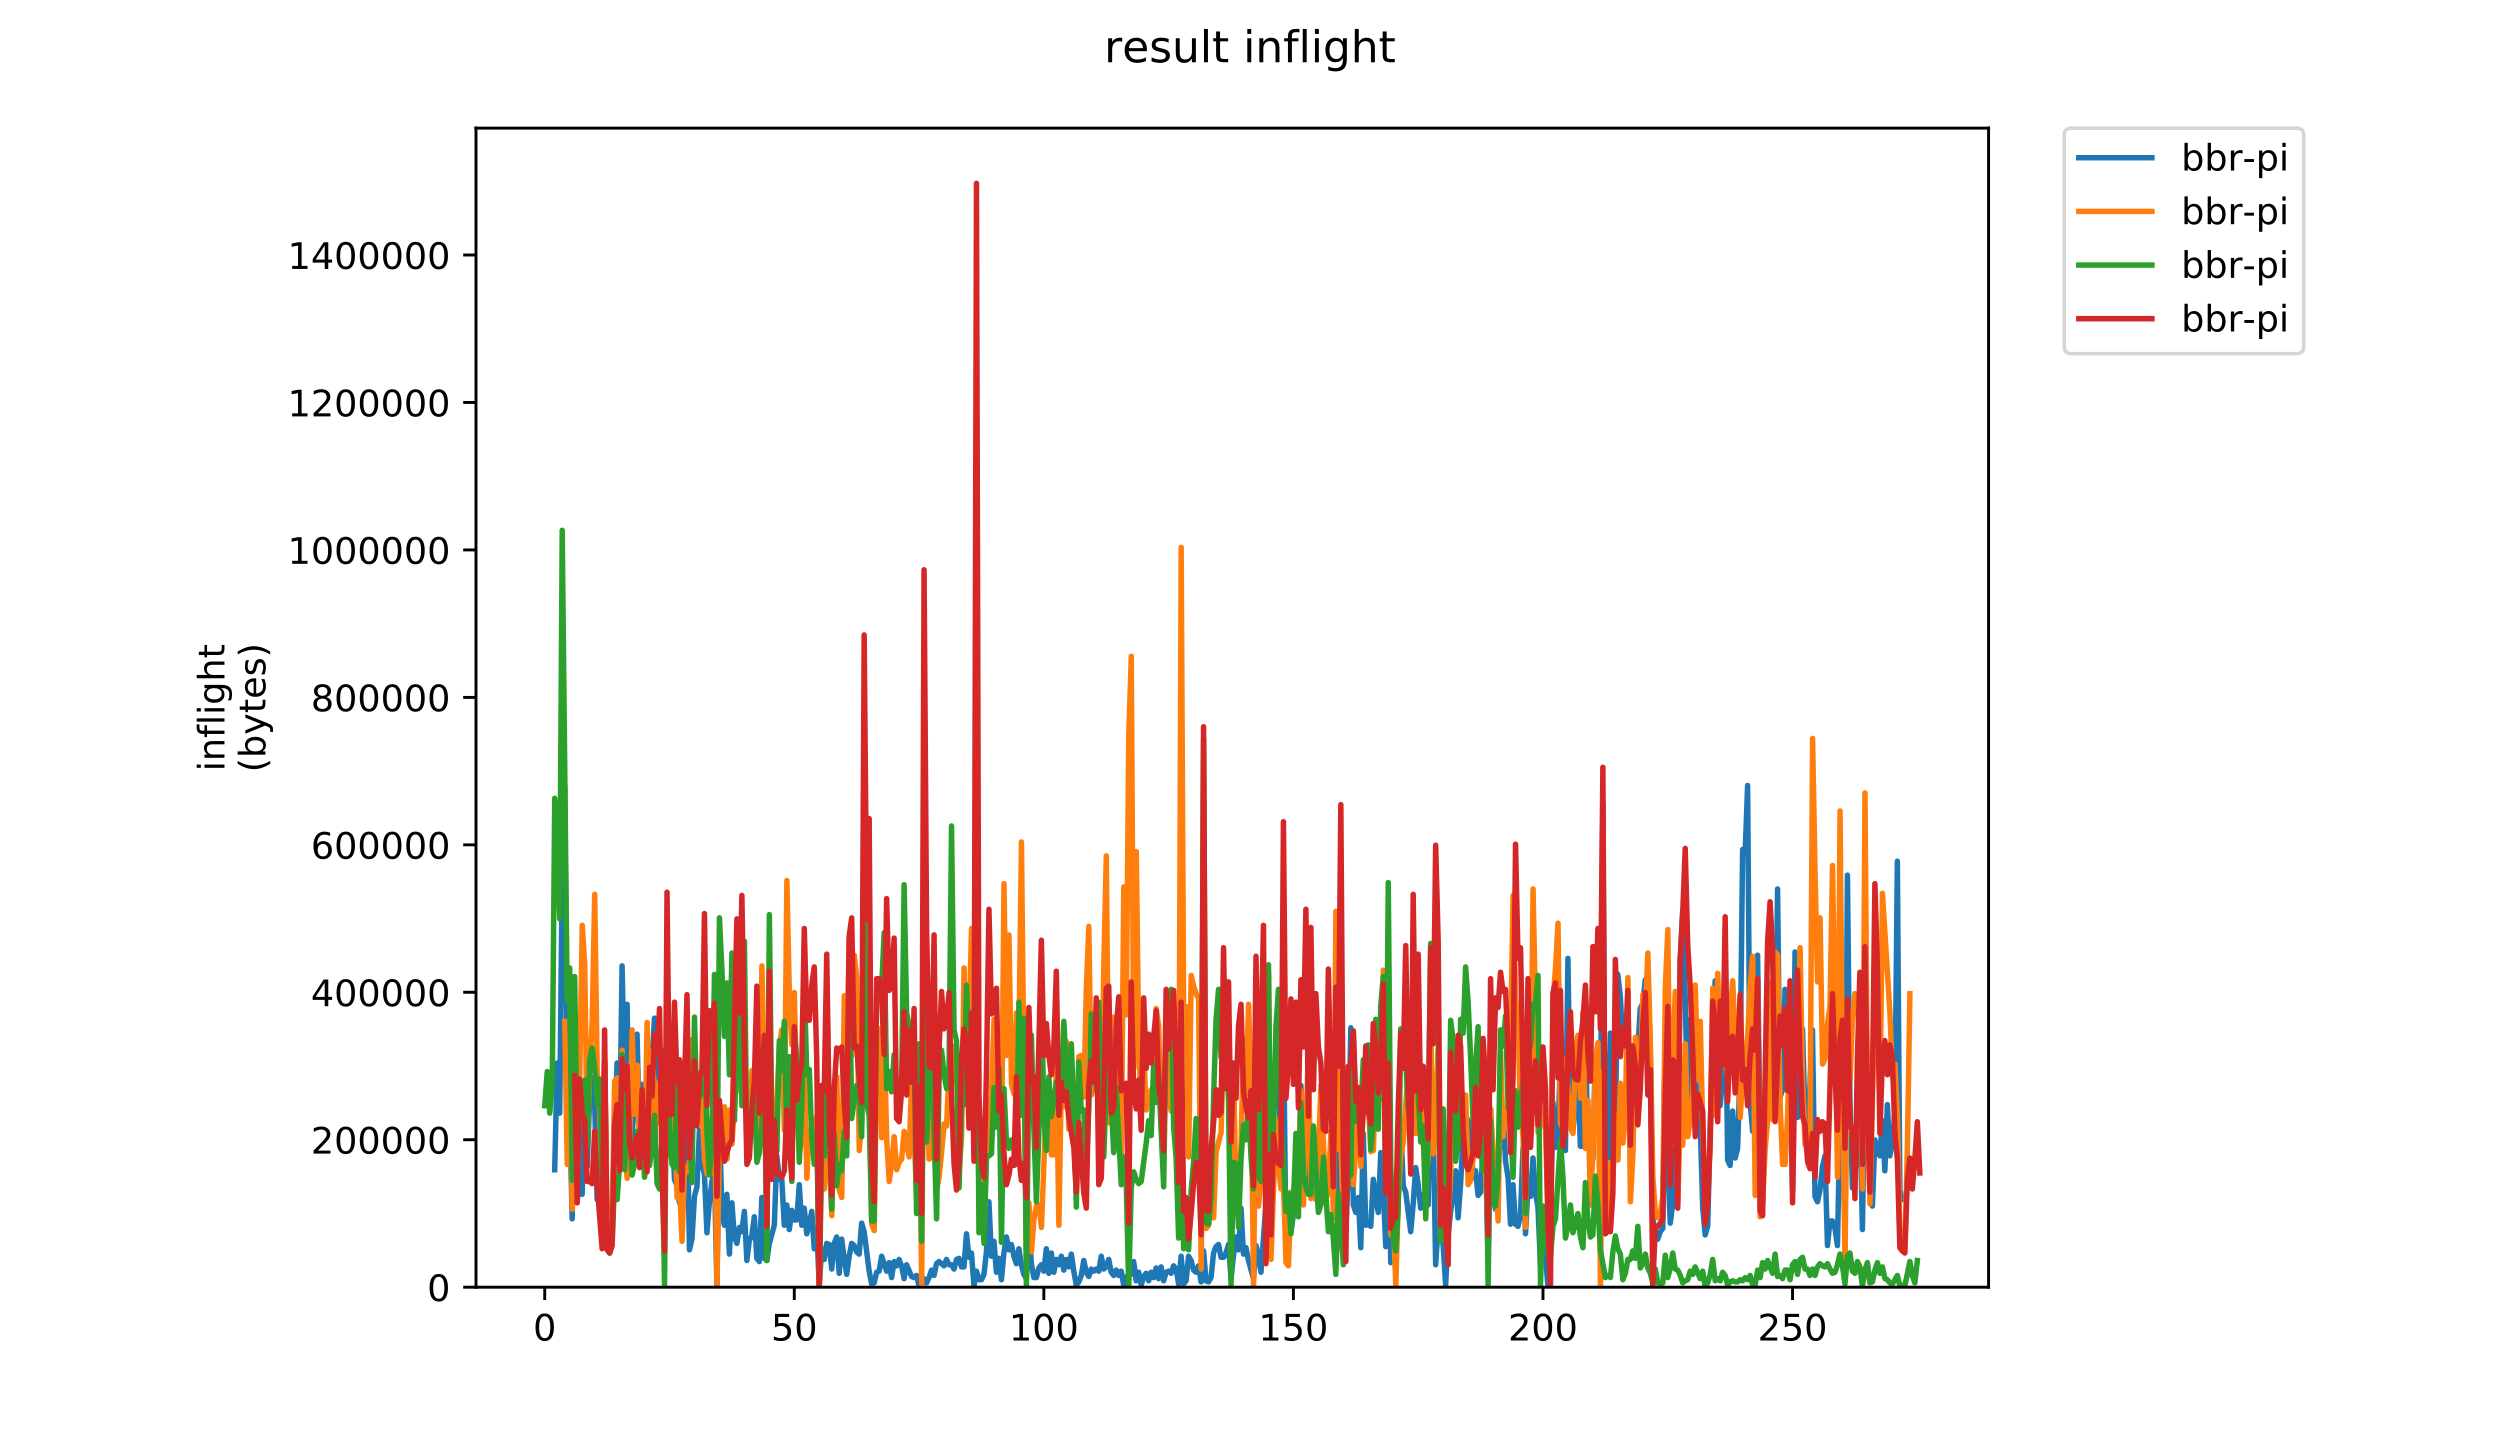 <?xml version="1.0" encoding="utf-8" standalone="no"?>
<!DOCTYPE svg PUBLIC "-//W3C//DTD SVG 1.1//EN"
  "http://www.w3.org/Graphics/SVG/1.1/DTD/svg11.dtd">
<!-- Created with matplotlib (https://matplotlib.org/) -->
<svg height="396pt" version="1.1" viewBox="0 0 684 396" width="684pt" xmlns="http://www.w3.org/2000/svg" xmlns:xlink="http://www.w3.org/1999/xlink">
 <defs>
  <style type="text/css">
*{stroke-linecap:butt;stroke-linejoin:round;}
  </style>
 </defs>
 <g id="figure_1">
  <g id="patch_1">
   <path d="M 0 396 
L 684 396 
L 684 0 
L 0 0 
z
" style="fill:#ffffff;"/>
  </g>
  <g id="axes_1">
   <g id="patch_2">
    <path d="M 130.23 352.174 
L 544.074 352.174 
L 544.074 35.062 
L 130.23 35.062 
z
" style="fill:#ffffff;"/>
   </g>
   <g id="matplotlib.axis_1">
    <g id="xtick_1">
     <g id="line2d_1">
      <defs>
       <path d="M 0 0 
L 0 3.5 
" id="mf02f8d5815" style="stroke:#000000;stroke-width:0.8;"/>
      </defs>
      <g>
       <use style="stroke:#000000;stroke-width:0.8;" x="149.036" xlink:href="#mf02f8d5815" y="352.174"/>
      </g>
     </g>
     <g id="text_1">
      <!-- 0 -->
      <defs>
       <path d="M 31.781 66.406 
Q 24.172 66.406 20.328 58.906 
Q 16.5 51.422 16.5 36.375 
Q 16.5 21.391 20.328 13.891 
Q 24.172 6.391 31.781 6.391 
Q 39.453 6.391 43.281 13.891 
Q 47.125 21.391 47.125 36.375 
Q 47.125 51.422 43.281 58.906 
Q 39.453 66.406 31.781 66.406 
z
M 31.781 74.219 
Q 44.047 74.219 50.516 64.516 
Q 56.984 54.828 56.984 36.375 
Q 56.984 17.969 50.516 8.266 
Q 44.047 -1.422 31.781 -1.422 
Q 19.531 -1.422 13.062 8.266 
Q 6.594 17.969 6.594 36.375 
Q 6.594 54.828 13.062 64.516 
Q 19.531 74.219 31.781 74.219 
z
" id="DejaVuSans-48"/>
      </defs>
      <g transform="translate(145.855 366.773)scale(0.1 -0.1)">
       <use xlink:href="#DejaVuSans-48"/>
      </g>
     </g>
    </g>
    <g id="xtick_2">
     <g id="line2d_2">
      <g>
       <use style="stroke:#000000;stroke-width:0.8;" x="217.316" xlink:href="#mf02f8d5815" y="352.174"/>
      </g>
     </g>
     <g id="text_2">
      <!-- 50 -->
      <defs>
       <path d="M 10.797 72.906 
L 49.516 72.906 
L 49.516 64.594 
L 19.828 64.594 
L 19.828 46.734 
Q 21.969 47.469 24.109 47.828 
Q 26.266 48.188 28.422 48.188 
Q 40.625 48.188 47.75 41.5 
Q 54.891 34.812 54.891 23.391 
Q 54.891 11.625 47.562 5.094 
Q 40.234 -1.422 26.906 -1.422 
Q 22.312 -1.422 17.547 -0.641 
Q 12.797 0.141 7.719 1.703 
L 7.719 11.625 
Q 12.109 9.234 16.797 8.062 
Q 21.484 6.891 26.703 6.891 
Q 35.156 6.891 40.078 11.328 
Q 45.016 15.766 45.016 23.391 
Q 45.016 31 40.078 35.438 
Q 35.156 39.891 26.703 39.891 
Q 22.75 39.891 18.812 39.016 
Q 14.891 38.141 10.797 36.281 
z
" id="DejaVuSans-53"/>
      </defs>
      <g transform="translate(210.954 366.773)scale(0.1 -0.1)">
       <use xlink:href="#DejaVuSans-53"/>
       <use x="63.623" xlink:href="#DejaVuSans-48"/>
      </g>
     </g>
    </g>
    <g id="xtick_3">
     <g id="line2d_3">
      <g>
       <use style="stroke:#000000;stroke-width:0.8;" x="285.596" xlink:href="#mf02f8d5815" y="352.174"/>
      </g>
     </g>
     <g id="text_3">
      <!-- 100 -->
      <defs>
       <path d="M 12.406 8.297 
L 28.516 8.297 
L 28.516 63.922 
L 10.984 60.406 
L 10.984 69.391 
L 28.422 72.906 
L 38.281 72.906 
L 38.281 8.297 
L 54.391 8.297 
L 54.391 0 
L 12.406 0 
z
" id="DejaVuSans-49"/>
      </defs>
      <g transform="translate(276.053 366.773)scale(0.1 -0.1)">
       <use xlink:href="#DejaVuSans-49"/>
       <use x="63.623" xlink:href="#DejaVuSans-48"/>
       <use x="127.246" xlink:href="#DejaVuSans-48"/>
      </g>
     </g>
    </g>
    <g id="xtick_4">
     <g id="line2d_4">
      <g>
       <use style="stroke:#000000;stroke-width:0.8;" x="353.877" xlink:href="#mf02f8d5815" y="352.174"/>
      </g>
     </g>
     <g id="text_4">
      <!-- 150 -->
      <g transform="translate(344.333 366.773)scale(0.1 -0.1)">
       <use xlink:href="#DejaVuSans-49"/>
       <use x="63.623" xlink:href="#DejaVuSans-53"/>
       <use x="127.246" xlink:href="#DejaVuSans-48"/>
      </g>
     </g>
    </g>
    <g id="xtick_5">
     <g id="line2d_5">
      <g>
       <use style="stroke:#000000;stroke-width:0.8;" x="422.157" xlink:href="#mf02f8d5815" y="352.174"/>
      </g>
     </g>
     <g id="text_5">
      <!-- 200 -->
      <defs>
       <path d="M 19.188 8.297 
L 53.609 8.297 
L 53.609 0 
L 7.328 0 
L 7.328 8.297 
Q 12.938 14.109 22.625 23.891 
Q 32.328 33.688 34.812 36.531 
Q 39.547 41.844 41.422 45.531 
Q 43.312 49.219 43.312 52.781 
Q 43.312 58.594 39.234 62.25 
Q 35.156 65.922 28.609 65.922 
Q 23.969 65.922 18.812 64.312 
Q 13.672 62.703 7.812 59.422 
L 7.812 69.391 
Q 13.766 71.781 18.938 73 
Q 24.125 74.219 28.422 74.219 
Q 39.75 74.219 46.484 68.547 
Q 53.219 62.891 53.219 53.422 
Q 53.219 48.922 51.531 44.891 
Q 49.859 40.875 45.406 35.406 
Q 44.188 33.984 37.641 27.219 
Q 31.109 20.453 19.188 8.297 
z
" id="DejaVuSans-50"/>
      </defs>
      <g transform="translate(412.613 366.773)scale(0.1 -0.1)">
       <use xlink:href="#DejaVuSans-50"/>
       <use x="63.623" xlink:href="#DejaVuSans-48"/>
       <use x="127.246" xlink:href="#DejaVuSans-48"/>
      </g>
     </g>
    </g>
    <g id="xtick_6">
     <g id="line2d_6">
      <g>
       <use style="stroke:#000000;stroke-width:0.8;" x="490.437" xlink:href="#mf02f8d5815" y="352.174"/>
      </g>
     </g>
     <g id="text_6">
      <!-- 250 -->
      <g transform="translate(480.893 366.773)scale(0.1 -0.1)">
       <use xlink:href="#DejaVuSans-50"/>
       <use x="63.623" xlink:href="#DejaVuSans-53"/>
       <use x="127.246" xlink:href="#DejaVuSans-48"/>
      </g>
     </g>
    </g>
   </g>
   <g id="matplotlib.axis_2">
    <g id="ytick_1">
     <g id="line2d_7">
      <defs>
       <path d="M 0 0 
L -3.5 0 
" id="m5755c6272e" style="stroke:#000000;stroke-width:0.8;"/>
      </defs>
      <g>
       <use style="stroke:#000000;stroke-width:0.8;" x="130.23" xlink:href="#m5755c6272e" y="352.174"/>
      </g>
     </g>
     <g id="text_7">
      <!-- 0 -->
      <g transform="translate(116.868 355.973)scale(0.1 -0.1)">
       <use xlink:href="#DejaVuSans-48"/>
      </g>
     </g>
    </g>
    <g id="ytick_2">
     <g id="line2d_8">
      <g>
       <use style="stroke:#000000;stroke-width:0.8;" x="130.23" xlink:href="#m5755c6272e" y="311.832"/>
      </g>
     </g>
     <g id="text_8">
      <!-- 200000 -->
      <g transform="translate(85.055 315.631)scale(0.1 -0.1)">
       <use xlink:href="#DejaVuSans-50"/>
       <use x="63.623" xlink:href="#DejaVuSans-48"/>
       <use x="127.246" xlink:href="#DejaVuSans-48"/>
       <use x="190.869" xlink:href="#DejaVuSans-48"/>
       <use x="254.492" xlink:href="#DejaVuSans-48"/>
       <use x="318.115" xlink:href="#DejaVuSans-48"/>
      </g>
     </g>
    </g>
    <g id="ytick_3">
     <g id="line2d_9">
      <g>
       <use style="stroke:#000000;stroke-width:0.8;" x="130.23" xlink:href="#m5755c6272e" y="271.489"/>
      </g>
     </g>
     <g id="text_9">
      <!-- 400000 -->
      <defs>
       <path d="M 37.797 64.312 
L 12.891 25.391 
L 37.797 25.391 
z
M 35.203 72.906 
L 47.609 72.906 
L 47.609 25.391 
L 58.016 25.391 
L 58.016 17.188 
L 47.609 17.188 
L 47.609 0 
L 37.797 0 
L 37.797 17.188 
L 4.891 17.188 
L 4.891 26.703 
z
" id="DejaVuSans-52"/>
      </defs>
      <g transform="translate(85.055 275.288)scale(0.1 -0.1)">
       <use xlink:href="#DejaVuSans-52"/>
       <use x="63.623" xlink:href="#DejaVuSans-48"/>
       <use x="127.246" xlink:href="#DejaVuSans-48"/>
       <use x="190.869" xlink:href="#DejaVuSans-48"/>
       <use x="254.492" xlink:href="#DejaVuSans-48"/>
       <use x="318.115" xlink:href="#DejaVuSans-48"/>
      </g>
     </g>
    </g>
    <g id="ytick_4">
     <g id="line2d_10">
      <g>
       <use style="stroke:#000000;stroke-width:0.8;" x="130.23" xlink:href="#m5755c6272e" y="231.146"/>
      </g>
     </g>
     <g id="text_10">
      <!-- 600000 -->
      <defs>
       <path d="M 33.016 40.375 
Q 26.375 40.375 22.484 35.828 
Q 18.609 31.297 18.609 23.391 
Q 18.609 15.531 22.484 10.953 
Q 26.375 6.391 33.016 6.391 
Q 39.656 6.391 43.531 10.953 
Q 47.406 15.531 47.406 23.391 
Q 47.406 31.297 43.531 35.828 
Q 39.656 40.375 33.016 40.375 
z
M 52.594 71.297 
L 52.594 62.312 
Q 48.875 64.062 45.094 64.984 
Q 41.312 65.922 37.594 65.922 
Q 27.828 65.922 22.672 59.328 
Q 17.531 52.734 16.797 39.406 
Q 19.672 43.656 24.016 45.922 
Q 28.375 48.188 33.594 48.188 
Q 44.578 48.188 50.953 41.516 
Q 57.328 34.859 57.328 23.391 
Q 57.328 12.156 50.688 5.359 
Q 44.047 -1.422 33.016 -1.422 
Q 20.359 -1.422 13.672 8.266 
Q 6.984 17.969 6.984 36.375 
Q 6.984 53.656 15.188 63.938 
Q 23.391 74.219 37.203 74.219 
Q 40.922 74.219 44.703 73.484 
Q 48.484 72.75 52.594 71.297 
z
" id="DejaVuSans-54"/>
      </defs>
      <g transform="translate(85.055 234.946)scale(0.1 -0.1)">
       <use xlink:href="#DejaVuSans-54"/>
       <use x="63.623" xlink:href="#DejaVuSans-48"/>
       <use x="127.246" xlink:href="#DejaVuSans-48"/>
       <use x="190.869" xlink:href="#DejaVuSans-48"/>
       <use x="254.492" xlink:href="#DejaVuSans-48"/>
       <use x="318.115" xlink:href="#DejaVuSans-48"/>
      </g>
     </g>
    </g>
    <g id="ytick_5">
     <g id="line2d_11">
      <g>
       <use style="stroke:#000000;stroke-width:0.8;" x="130.23" xlink:href="#m5755c6272e" y="190.804"/>
      </g>
     </g>
     <g id="text_11">
      <!-- 800000 -->
      <defs>
       <path d="M 31.781 34.625 
Q 24.75 34.625 20.719 30.859 
Q 16.703 27.094 16.703 20.516 
Q 16.703 13.922 20.719 10.156 
Q 24.75 6.391 31.781 6.391 
Q 38.812 6.391 42.859 10.172 
Q 46.922 13.969 46.922 20.516 
Q 46.922 27.094 42.891 30.859 
Q 38.875 34.625 31.781 34.625 
z
M 21.922 38.812 
Q 15.578 40.375 12.031 44.719 
Q 8.5 49.078 8.5 55.328 
Q 8.5 64.062 14.719 69.141 
Q 20.953 74.219 31.781 74.219 
Q 42.672 74.219 48.875 69.141 
Q 55.078 64.062 55.078 55.328 
Q 55.078 49.078 51.531 44.719 
Q 48 40.375 41.703 38.812 
Q 48.828 37.156 52.797 32.312 
Q 56.781 27.484 56.781 20.516 
Q 56.781 9.906 50.312 4.234 
Q 43.844 -1.422 31.781 -1.422 
Q 19.734 -1.422 13.25 4.234 
Q 6.781 9.906 6.781 20.516 
Q 6.781 27.484 10.781 32.312 
Q 14.797 37.156 21.922 38.812 
z
M 18.312 54.391 
Q 18.312 48.734 21.844 45.562 
Q 25.391 42.391 31.781 42.391 
Q 38.141 42.391 41.719 45.562 
Q 45.312 48.734 45.312 54.391 
Q 45.312 60.062 41.719 63.234 
Q 38.141 66.406 31.781 66.406 
Q 25.391 66.406 21.844 63.234 
Q 18.312 60.062 18.312 54.391 
z
" id="DejaVuSans-56"/>
      </defs>
      <g transform="translate(85.055 194.603)scale(0.1 -0.1)">
       <use xlink:href="#DejaVuSans-56"/>
       <use x="63.623" xlink:href="#DejaVuSans-48"/>
       <use x="127.246" xlink:href="#DejaVuSans-48"/>
       <use x="190.869" xlink:href="#DejaVuSans-48"/>
       <use x="254.492" xlink:href="#DejaVuSans-48"/>
       <use x="318.115" xlink:href="#DejaVuSans-48"/>
      </g>
     </g>
    </g>
    <g id="ytick_6">
     <g id="line2d_12">
      <g>
       <use style="stroke:#000000;stroke-width:0.8;" x="130.23" xlink:href="#m5755c6272e" y="150.461"/>
      </g>
     </g>
     <g id="text_12">
      <!-- 1000000 -->
      <g transform="translate(78.693 154.26)scale(0.1 -0.1)">
       <use xlink:href="#DejaVuSans-49"/>
       <use x="63.623" xlink:href="#DejaVuSans-48"/>
       <use x="127.246" xlink:href="#DejaVuSans-48"/>
       <use x="190.869" xlink:href="#DejaVuSans-48"/>
       <use x="254.492" xlink:href="#DejaVuSans-48"/>
       <use x="318.115" xlink:href="#DejaVuSans-48"/>
       <use x="381.738" xlink:href="#DejaVuSans-48"/>
      </g>
     </g>
    </g>
    <g id="ytick_7">
     <g id="line2d_13">
      <g>
       <use style="stroke:#000000;stroke-width:0.8;" x="130.23" xlink:href="#m5755c6272e" y="110.119"/>
      </g>
     </g>
     <g id="text_13">
      <!-- 1200000 -->
      <g transform="translate(78.693 113.918)scale(0.1 -0.1)">
       <use xlink:href="#DejaVuSans-49"/>
       <use x="63.623" xlink:href="#DejaVuSans-50"/>
       <use x="127.246" xlink:href="#DejaVuSans-48"/>
       <use x="190.869" xlink:href="#DejaVuSans-48"/>
       <use x="254.492" xlink:href="#DejaVuSans-48"/>
       <use x="318.115" xlink:href="#DejaVuSans-48"/>
       <use x="381.738" xlink:href="#DejaVuSans-48"/>
      </g>
     </g>
    </g>
    <g id="ytick_8">
     <g id="line2d_14">
      <g>
       <use style="stroke:#000000;stroke-width:0.8;" x="130.23" xlink:href="#m5755c6272e" y="69.776"/>
      </g>
     </g>
     <g id="text_14">
      <!-- 1400000 -->
      <g transform="translate(78.693 73.575)scale(0.1 -0.1)">
       <use xlink:href="#DejaVuSans-49"/>
       <use x="63.623" xlink:href="#DejaVuSans-52"/>
       <use x="127.246" xlink:href="#DejaVuSans-48"/>
       <use x="190.869" xlink:href="#DejaVuSans-48"/>
       <use x="254.492" xlink:href="#DejaVuSans-48"/>
       <use x="318.115" xlink:href="#DejaVuSans-48"/>
       <use x="381.738" xlink:href="#DejaVuSans-48"/>
      </g>
     </g>
    </g>
    <g id="text_15">
     <!-- inflight -->
     <defs>
      <path d="M 9.422 54.688 
L 18.406 54.688 
L 18.406 0 
L 9.422 0 
z
M 9.422 75.984 
L 18.406 75.984 
L 18.406 64.594 
L 9.422 64.594 
z
" id="DejaVuSans-105"/>
      <path d="M 54.891 33.016 
L 54.891 0 
L 45.906 0 
L 45.906 32.719 
Q 45.906 40.484 42.875 44.328 
Q 39.844 48.188 33.797 48.188 
Q 26.516 48.188 22.312 43.547 
Q 18.109 38.922 18.109 30.906 
L 18.109 0 
L 9.078 0 
L 9.078 54.688 
L 18.109 54.688 
L 18.109 46.188 
Q 21.344 51.125 25.703 53.562 
Q 30.078 56 35.797 56 
Q 45.219 56 50.047 50.172 
Q 54.891 44.344 54.891 33.016 
z
" id="DejaVuSans-110"/>
      <path d="M 37.109 75.984 
L 37.109 68.5 
L 28.516 68.5 
Q 23.688 68.5 21.797 66.547 
Q 19.922 64.594 19.922 59.516 
L 19.922 54.688 
L 34.719 54.688 
L 34.719 47.703 
L 19.922 47.703 
L 19.922 0 
L 10.891 0 
L 10.891 47.703 
L 2.297 47.703 
L 2.297 54.688 
L 10.891 54.688 
L 10.891 58.5 
Q 10.891 67.625 15.141 71.797 
Q 19.391 75.984 28.609 75.984 
z
" id="DejaVuSans-102"/>
      <path d="M 9.422 75.984 
L 18.406 75.984 
L 18.406 0 
L 9.422 0 
z
" id="DejaVuSans-108"/>
      <path d="M 45.406 27.984 
Q 45.406 37.75 41.375 43.109 
Q 37.359 48.484 30.078 48.484 
Q 22.859 48.484 18.828 43.109 
Q 14.797 37.75 14.797 27.984 
Q 14.797 18.266 18.828 12.891 
Q 22.859 7.516 30.078 7.516 
Q 37.359 7.516 41.375 12.891 
Q 45.406 18.266 45.406 27.984 
z
M 54.391 6.781 
Q 54.391 -7.172 48.188 -13.984 
Q 42 -20.797 29.203 -20.797 
Q 24.469 -20.797 20.266 -20.094 
Q 16.062 -19.391 12.109 -17.922 
L 12.109 -9.188 
Q 16.062 -11.328 19.922 -12.344 
Q 23.781 -13.375 27.781 -13.375 
Q 36.625 -13.375 41.016 -8.766 
Q 45.406 -4.156 45.406 5.172 
L 45.406 9.625 
Q 42.625 4.781 38.281 2.391 
Q 33.938 0 27.875 0 
Q 17.828 0 11.672 7.656 
Q 5.516 15.328 5.516 27.984 
Q 5.516 40.672 11.672 48.328 
Q 17.828 56 27.875 56 
Q 33.938 56 38.281 53.609 
Q 42.625 51.219 45.406 46.391 
L 45.406 54.688 
L 54.391 54.688 
z
" id="DejaVuSans-103"/>
      <path d="M 54.891 33.016 
L 54.891 0 
L 45.906 0 
L 45.906 32.719 
Q 45.906 40.484 42.875 44.328 
Q 39.844 48.188 33.797 48.188 
Q 26.516 48.188 22.312 43.547 
Q 18.109 38.922 18.109 30.906 
L 18.109 0 
L 9.078 0 
L 9.078 75.984 
L 18.109 75.984 
L 18.109 46.188 
Q 21.344 51.125 25.703 53.562 
Q 30.078 56 35.797 56 
Q 45.219 56 50.047 50.172 
Q 54.891 44.344 54.891 33.016 
z
" id="DejaVuSans-104"/>
      <path d="M 18.312 70.219 
L 18.312 54.688 
L 36.812 54.688 
L 36.812 47.703 
L 18.312 47.703 
L 18.312 18.016 
Q 18.312 11.328 20.141 9.422 
Q 21.969 7.516 27.594 7.516 
L 36.812 7.516 
L 36.812 0 
L 27.594 0 
Q 17.188 0 13.234 3.875 
Q 9.281 7.766 9.281 18.016 
L 9.281 47.703 
L 2.688 47.703 
L 2.688 54.688 
L 9.281 54.688 
L 9.281 70.219 
z
" id="DejaVuSans-116"/>
     </defs>
     <g transform="translate(61.415 211.018)rotate(-90)scale(0.1 -0.1)">
      <use xlink:href="#DejaVuSans-105"/>
      <use x="27.783" xlink:href="#DejaVuSans-110"/>
      <use x="91.162" xlink:href="#DejaVuSans-102"/>
      <use x="126.367" xlink:href="#DejaVuSans-108"/>
      <use x="154.15" xlink:href="#DejaVuSans-105"/>
      <use x="181.934" xlink:href="#DejaVuSans-103"/>
      <use x="245.41" xlink:href="#DejaVuSans-104"/>
      <use x="308.789" xlink:href="#DejaVuSans-116"/>
     </g>
     <!-- (bytes) -->
     <defs>
      <path d="M 31 75.875 
Q 24.469 64.656 21.281 53.656 
Q 18.109 42.672 18.109 31.391 
Q 18.109 20.125 21.312 9.062 
Q 24.516 -2 31 -13.188 
L 23.188 -13.188 
Q 15.875 -1.703 12.234 9.375 
Q 8.594 20.453 8.594 31.391 
Q 8.594 42.281 12.203 53.312 
Q 15.828 64.359 23.188 75.875 
z
" id="DejaVuSans-40"/>
      <path d="M 48.688 27.297 
Q 48.688 37.203 44.609 42.844 
Q 40.531 48.484 33.406 48.484 
Q 26.266 48.484 22.188 42.844 
Q 18.109 37.203 18.109 27.297 
Q 18.109 17.391 22.188 11.75 
Q 26.266 6.109 33.406 6.109 
Q 40.531 6.109 44.609 11.75 
Q 48.688 17.391 48.688 27.297 
z
M 18.109 46.391 
Q 20.953 51.266 25.266 53.625 
Q 29.594 56 35.594 56 
Q 45.562 56 51.781 48.094 
Q 58.016 40.188 58.016 27.297 
Q 58.016 14.406 51.781 6.484 
Q 45.562 -1.422 35.594 -1.422 
Q 29.594 -1.422 25.266 0.953 
Q 20.953 3.328 18.109 8.203 
L 18.109 0 
L 9.078 0 
L 9.078 75.984 
L 18.109 75.984 
z
" id="DejaVuSans-98"/>
      <path d="M 32.172 -5.078 
Q 28.375 -14.844 24.75 -17.812 
Q 21.141 -20.797 15.094 -20.797 
L 7.906 -20.797 
L 7.906 -13.281 
L 13.188 -13.281 
Q 16.891 -13.281 18.938 -11.516 
Q 21 -9.766 23.484 -3.219 
L 25.094 0.875 
L 2.984 54.688 
L 12.5 54.688 
L 29.594 11.922 
L 46.688 54.688 
L 56.203 54.688 
z
" id="DejaVuSans-121"/>
      <path d="M 56.203 29.594 
L 56.203 25.203 
L 14.891 25.203 
Q 15.484 15.922 20.484 11.062 
Q 25.484 6.203 34.422 6.203 
Q 39.594 6.203 44.453 7.469 
Q 49.312 8.734 54.109 11.281 
L 54.109 2.781 
Q 49.266 0.734 44.188 -0.344 
Q 39.109 -1.422 33.891 -1.422 
Q 20.797 -1.422 13.156 6.188 
Q 5.516 13.812 5.516 26.812 
Q 5.516 40.234 12.766 48.109 
Q 20.016 56 32.328 56 
Q 43.359 56 49.781 48.891 
Q 56.203 41.797 56.203 29.594 
z
M 47.219 32.234 
Q 47.125 39.594 43.094 43.984 
Q 39.062 48.391 32.422 48.391 
Q 24.906 48.391 20.391 44.141 
Q 15.875 39.891 15.188 32.172 
z
" id="DejaVuSans-101"/>
      <path d="M 44.281 53.078 
L 44.281 44.578 
Q 40.484 46.531 36.375 47.5 
Q 32.281 48.484 27.875 48.484 
Q 21.188 48.484 17.844 46.438 
Q 14.5 44.391 14.5 40.281 
Q 14.5 37.156 16.891 35.375 
Q 19.281 33.594 26.516 31.984 
L 29.594 31.297 
Q 39.156 29.25 43.188 25.516 
Q 47.219 21.781 47.219 15.094 
Q 47.219 7.469 41.188 3.016 
Q 35.156 -1.422 24.609 -1.422 
Q 20.219 -1.422 15.453 -0.562 
Q 10.688 0.297 5.422 2 
L 5.422 11.281 
Q 10.406 8.688 15.234 7.391 
Q 20.062 6.109 24.812 6.109 
Q 31.156 6.109 34.562 8.281 
Q 37.984 10.453 37.984 14.406 
Q 37.984 18.062 35.516 20.016 
Q 33.062 21.969 24.703 23.781 
L 21.578 24.516 
Q 13.234 26.266 9.516 29.906 
Q 5.812 33.547 5.812 39.891 
Q 5.812 47.609 11.281 51.797 
Q 16.75 56 26.812 56 
Q 31.781 56 36.172 55.266 
Q 40.578 54.547 44.281 53.078 
z
" id="DejaVuSans-115"/>
      <path d="M 8.016 75.875 
L 15.828 75.875 
Q 23.141 64.359 26.781 53.312 
Q 30.422 42.281 30.422 31.391 
Q 30.422 20.453 26.781 9.375 
Q 23.141 -1.703 15.828 -13.188 
L 8.016 -13.188 
Q 14.5 -2 17.703 9.062 
Q 20.906 20.125 20.906 31.391 
Q 20.906 42.672 17.703 53.656 
Q 14.5 64.656 8.016 75.875 
z
" id="DejaVuSans-41"/>
     </defs>
     <g transform="translate(72.613 211.295)rotate(-90)scale(0.1 -0.1)">
      <use xlink:href="#DejaVuSans-40"/>
      <use x="39.014" xlink:href="#DejaVuSans-98"/>
      <use x="102.49" xlink:href="#DejaVuSans-121"/>
      <use x="161.67" xlink:href="#DejaVuSans-116"/>
      <use x="200.879" xlink:href="#DejaVuSans-101"/>
      <use x="262.402" xlink:href="#DejaVuSans-115"/>
      <use x="314.502" xlink:href="#DejaVuSans-41"/>
     </g>
    </g>
   </g>
   <g id="line2d_15">
    <path clip-path="url(#p29209159f5)" d="M 151.766 320.045 
L 152.448 290.837 
L 153.131 304.565 
L 153.814 239.431 
L 154.497 215.188 
L 155.18 301.936 
L 155.862 304.565 
L 156.545 333.481 
L 157.228 290.253 
L 157.911 328.808 
L 158.594 321.798 
L 159.276 326.763 
L 159.959 301.352 
L 160.642 319.169 
L 161.325 300.768 
L 162.008 294.926 
L 162.69 301.352 
L 163.373 328.224 
L 164.056 322.382 
L 164.739 340.199 
L 165.422 290.545 
L 166.104 338.154 
L 166.787 339.323 
L 167.47 335.234 
L 168.153 309.53 
L 168.836 290.837 
L 169.518 313.035 
L 170.201 264.258 
L 170.884 296.387 
L 171.567 274.773 
L 172.25 312.159 
L 172.933 310.699 
L 173.615 300.768 
L 174.298 282.951 
L 174.981 311.867 
L 175.664 296.679 
L 176.347 318.293 
L 177.029 299.6 
L 177.712 295.803 
L 178.395 289.669 
L 179.078 278.57 
L 179.761 285.58 
L 180.443 298.139 
L 181.126 306.902 
L 181.809 287.332 
L 182.492 305.441 
L 183.175 295.218 
L 183.857 306.902 
L 184.54 322.674 
L 185.223 324.427 
L 185.906 329.1 
L 186.589 320.629 
L 187.271 300.476 
L 187.954 302.521 
L 188.637 341.951 
L 189.32 339.031 
L 190.003 327.347 
L 190.685 324.719 
L 191.368 309.238 
L 192.051 318.585 
L 192.734 321.214 
L 193.417 337.278 
L 194.099 328.808 
L 194.782 323.258 
L 195.465 320.629 
L 196.148 351.882 
L 196.831 305.733 
L 197.513 332.313 
L 198.196 335.234 
L 198.879 326.763 
L 199.562 343.12 
L 200.245 329.1 
L 200.927 338.446 
L 201.61 340.199 
L 202.293 335.818 
L 202.976 336.986 
L 203.659 331.436 
L 204.341 344.872 
L 205.024 339.323 
L 205.707 338.154 
L 206.39 332.897 
L 207.073 344.288 
L 207.755 345.164 
L 208.438 327.639 
L 209.121 344.288 
L 209.804 344.872 
L 210.487 340.199 
L 211.852 335.234 
L 212.535 316.248 
L 213.218 322.674 
L 213.901 322.674 
L 214.583 335.234 
L 215.266 329.684 
L 215.949 336.402 
L 216.632 331.144 
L 217.315 333.773 
L 217.997 333.773 
L 218.68 324.134 
L 219.363 335.234 
L 220.046 330.56 
L 220.729 337.57 
L 221.412 334.941 
L 222.094 331.436 
L 222.777 341.659 
L 223.46 335.818 
L 224.143 351.882 
L 224.826 341.659 
L 225.508 344.58 
L 226.191 340.199 
L 226.874 340.491 
L 227.557 347.209 
L 228.24 340.199 
L 228.922 338.446 
L 229.605 348.377 
L 230.288 339.031 
L 230.971 344.288 
L 231.654 348.669 
L 232.336 343.704 
L 233.019 340.199 
L 233.702 340.783 
L 234.385 342.536 
L 235.068 343.12 
L 235.75 334.649 
L 236.433 336.986 
L 237.799 347.793 
L 238.482 351.298 
L 239.164 351.006 
L 239.847 348.085 
L 240.53 347.793 
L 241.213 343.704 
L 242.578 347.793 
L 243.261 345.456 
L 243.944 349.545 
L 244.627 345.164 
L 245.31 346.333 
L 245.992 344.58 
L 246.675 346.333 
L 247.358 349.838 
L 248.041 346.04 
L 249.406 349.253 
L 250.089 349.545 
L 250.772 348.961 
L 251.455 351.882 
L 252.138 351.59 
L 252.82 349.838 
L 253.503 351.006 
L 254.186 349.545 
L 254.869 347.501 
L 255.552 348.961 
L 256.234 345.748 
L 256.917 345.164 
L 258.283 346.333 
L 258.966 344.58 
L 259.648 346.04 
L 260.331 346.04 
L 261.014 347.209 
L 261.697 344.58 
L 262.38 344.288 
L 263.062 346.625 
L 263.745 346.625 
L 264.428 337.57 
L 265.111 343.996 
L 265.794 342.828 
L 266.476 351.882 
L 267.159 347.793 
L 267.842 350.13 
L 268.525 350.13 
L 269.208 348.669 
L 269.89 342.536 
L 270.573 328.808 
L 271.256 343.704 
L 271.939 339.615 
L 272.622 348.085 
L 273.305 344.288 
L 273.987 350.13 
L 274.67 342.828 
L 275.353 338.446 
L 276.036 341.951 
L 276.719 340.491 
L 277.401 343.704 
L 278.084 345.748 
L 278.767 341.659 
L 279.45 346.04 
L 280.133 348.669 
L 280.815 349.838 
L 281.498 335.818 
L 282.181 345.748 
L 282.864 349.545 
L 283.547 349.545 
L 284.229 346.917 
L 284.912 346.04 
L 285.595 347.793 
L 286.278 341.659 
L 286.961 348.377 
L 287.643 342.828 
L 288.326 348.085 
L 289.009 344.58 
L 289.692 346.04 
L 290.375 343.704 
L 291.057 347.501 
L 291.74 344.58 
L 292.423 346.625 
L 293.106 343.12 
L 293.789 347.793 
L 294.471 351.59 
L 295.154 350.714 
L 295.837 348.961 
L 296.52 344.872 
L 297.203 348.085 
L 297.885 349.253 
L 298.568 347.209 
L 299.251 347.793 
L 299.934 347.209 
L 300.617 347.793 
L 301.299 343.704 
L 301.982 347.209 
L 302.665 346.625 
L 303.348 344.58 
L 304.031 348.085 
L 304.713 348.961 
L 305.396 347.501 
L 306.079 348.961 
L 306.762 347.793 
L 307.445 351.59 
L 308.127 349.545 
L 308.81 348.669 
L 309.493 348.669 
L 310.176 345.164 
L 310.859 350.422 
L 311.541 348.085 
L 312.224 351.59 
L 312.907 349.253 
L 313.59 348.377 
L 314.273 350.422 
L 314.955 348.085 
L 315.638 349.545 
L 316.321 346.917 
L 317.004 349.838 
L 317.687 346.625 
L 318.369 350.422 
L 319.052 348.085 
L 319.735 347.793 
L 320.418 348.377 
L 321.101 346.333 
L 321.784 347.209 
L 322.466 351.298 
L 323.149 343.704 
L 323.832 351.298 
L 324.515 350.422 
L 325.198 343.704 
L 325.88 344.872 
L 326.563 347.501 
L 327.246 348.085 
L 327.929 346.333 
L 328.612 350.714 
L 329.294 342.243 
L 329.977 350.422 
L 330.66 350.714 
L 331.343 349.545 
L 332.026 342.828 
L 332.708 341.075 
L 333.391 340.491 
L 334.074 343.996 
L 334.757 343.996 
L 335.44 342.828 
L 336.122 340.491 
L 336.805 349.838 
L 337.488 343.412 
L 338.171 338.446 
L 338.854 341.951 
L 339.536 330.56 
L 340.219 343.12 
L 340.902 341.367 
L 341.585 344.872 
L 342.95 349.838 
L 343.633 340.783 
L 344.316 343.412 
L 344.999 348.085 
L 346.364 329.392 
L 347.047 327.931 
L 347.73 341.367 
L 348.413 294.05 
L 349.096 290.253 
L 349.778 300.476 
L 350.461 315.08 
L 351.144 276.817 
L 351.827 341.659 
L 352.51 333.773 
L 353.192 336.986 
L 353.875 332.313 
L 354.558 319.753 
L 355.241 325.595 
L 355.924 296.971 
L 356.606 315.08 
L 357.289 300.476 
L 357.972 324.427 
L 358.655 321.798 
L 359.338 308.654 
L 360.02 315.956 
L 360.703 314.204 
L 361.386 307.194 
L 362.069 309.53 
L 362.752 296.095 
L 363.434 291.129 
L 364.117 292.882 
L 364.8 309.823 
L 365.483 310.991 
L 366.166 325.595 
L 366.848 295.803 
L 367.531 341.075 
L 368.214 336.986 
L 368.897 320.045 
L 369.58 281.199 
L 370.263 329.684 
L 370.945 331.729 
L 371.628 327.639 
L 372.311 341.367 
L 372.994 310.115 
L 373.677 335.234 
L 374.359 334.941 
L 375.042 335.526 
L 375.725 322.674 
L 376.408 327.639 
L 377.091 331.729 
L 377.773 315.372 
L 378.456 325.595 
L 379.139 341.075 
L 379.822 305.149 
L 380.505 345.456 
L 381.187 344.58 
L 381.87 345.164 
L 383.236 307.194 
L 383.919 324.427 
L 384.601 326.179 
L 385.967 336.986 
L 386.65 329.392 
L 387.333 319.461 
L 388.015 324.134 
L 388.698 330.56 
L 389.381 326.763 
L 390.064 326.763 
L 390.747 329.684 
L 391.429 294.05 
L 392.112 307.194 
L 392.795 346.04 
L 393.478 335.526 
L 394.161 332.605 
L 394.843 340.783 
L 395.526 351.59 
L 396.209 337.862 
L 396.892 331.436 
L 397.575 327.055 
L 398.257 320.337 
L 398.94 333.189 
L 399.623 323.842 
L 400.306 310.991 
L 400.989 305.441 
L 401.671 306.61 
L 402.354 310.991 
L 403.037 322.09 
L 403.72 320.337 
L 404.403 327.055 
L 405.085 326.179 
L 405.768 314.496 
L 406.451 314.788 
L 407.134 344.288 
L 407.817 303.397 
L 408.499 327.639 
L 409.182 330.852 
L 410.548 309.53 
L 411.231 303.397 
L 411.913 317.709 
L 412.596 322.09 
L 413.279 334.941 
L 413.962 324.134 
L 414.645 334.941 
L 415.327 335.526 
L 416.01 332.313 
L 416.693 314.204 
L 417.376 337.57 
L 418.059 325.011 
L 418.741 327.347 
L 419.424 316.832 
L 420.107 326.471 
L 420.79 330.268 
L 421.473 346.04 
L 422.156 339.907 
L 422.838 343.996 
L 423.521 351.882 
L 424.204 333.773 
L 424.887 301.644 
L 425.57 313.912 
L 426.252 310.407 
L 426.935 289.669 
L 427.618 304.857 
L 428.301 314.788 
L 428.984 262.213 
L 429.666 306.318 
L 430.349 309.238 
L 431.032 301.352 
L 431.715 295.803 
L 432.398 313.62 
L 433.08 313.62 
L 433.763 284.412 
L 434.446 312.743 
L 435.812 317.125 
L 436.494 288.793 
L 437.177 293.758 
L 437.86 310.115 
L 438.543 219.862 
L 439.226 331.144 
L 439.908 318.877 
L 440.591 282.659 
L 441.274 318.877 
L 441.957 307.194 
L 442.64 266.595 
L 443.322 272.728 
L 444.005 285.288 
L 444.688 281.199 
L 445.371 292.882 
L 446.054 294.342 
L 446.736 291.714 
L 447.419 295.218 
L 448.102 287.04 
L 448.785 275.941 
L 449.468 274.481 
L 450.15 268.055 
L 450.833 268.639 
L 451.516 287.624 
L 452.199 333.189 
L 452.882 337.862 
L 453.564 339.031 
L 454.247 336.986 
L 454.93 336.11 
L 455.613 281.491 
L 456.296 318.293 
L 456.978 334.649 
L 457.661 329.392 
L 458.344 314.788 
L 459.027 313.035 
L 459.71 262.505 
L 460.392 249.07 
L 461.075 272.728 
L 461.758 303.981 
L 462.441 278.862 
L 463.124 305.441 
L 463.806 290.253 
L 464.489 309.238 
L 465.172 307.194 
L 465.855 330.268 
L 466.538 337.862 
L 467.22 335.526 
L 468.586 283.243 
L 469.269 268.347 
L 469.952 297.263 
L 470.635 302.521 
L 471.317 294.926 
L 472 262.213 
L 472.683 317.417 
L 473.366 318.877 
L 474.049 303.981 
L 474.731 316.832 
L 475.414 314.204 
L 476.097 292.298 
L 476.78 232.421 
L 477.463 233.59 
L 478.145 214.896 
L 478.828 301.352 
L 479.511 309.53 
L 480.194 268.347 
L 480.877 261.337 
L 481.559 313.62 
L 482.242 322.966 
L 482.925 305.733 
L 483.608 273.605 
L 484.291 269.223 
L 484.973 301.06 
L 485.656 299.016 
L 486.339 243.228 
L 487.022 300.184 
L 487.705 298.139 
L 488.387 270.684 
L 489.07 290.545 
L 489.753 292.006 
L 490.436 325.595 
L 491.119 260.461 
L 491.801 305.733 
L 492.484 296.095 
L 493.167 281.491 
L 493.85 306.025 
L 494.533 311.867 
L 495.898 281.783 
L 496.581 327.347 
L 497.264 328.808 
L 497.947 325.595 
L 498.629 319.169 
L 499.312 316.248 
L 499.995 340.783 
L 500.678 334.065 
L 501.361 334.065 
L 502.043 336.11 
L 502.726 340.783 
L 503.409 306.61 
L 504.092 302.813 
L 504.775 335.234 
L 505.457 239.431 
L 506.14 301.644 
L 506.823 325.011 
L 507.506 320.045 
L 508.189 317.417 
L 508.871 303.397 
L 509.554 336.402 
L 510.237 293.466 
L 510.92 302.228 
L 511.603 312.451 
L 512.285 329.976 
L 512.968 311.867 
L 513.651 314.496 
L 514.334 316.248 
L 515.017 306.61 
L 515.699 320.337 
L 516.382 302.228 
L 517.065 316.248 
L 517.748 312.743 
L 518.431 304.565 
L 519.114 235.634 
L 519.796 325.595 
L 520.479 328.224 
L 520.479 328.224 
" style="fill:none;stroke:#1f77b4;stroke-linecap:square;stroke-width:1.5;"/>
   </g>
   <g id="line2d_16">
    <path clip-path="url(#p29209159f5)" d="M 154.517 279.446 
L 155.2 318.585 
L 155.883 297.555 
L 156.566 330.852 
L 157.249 311.867 
L 157.931 310.991 
L 158.614 294.634 
L 159.297 253.159 
L 159.98 263.966 
L 160.663 312.743 
L 161.345 293.174 
L 162.028 279.154 
L 162.711 244.689 
L 163.394 293.758 
L 164.077 303.689 
L 164.759 334.649 
L 165.442 291.129 
L 166.125 336.986 
L 166.808 338.446 
L 167.491 333.189 
L 168.173 295.803 
L 168.856 294.926 
L 169.539 319.169 
L 170.222 287.332 
L 170.905 313.912 
L 171.587 322.382 
L 172.27 313.327 
L 172.953 281.783 
L 173.636 304.857 
L 174.319 291.421 
L 175.001 311.283 
L 175.684 308.362 
L 176.367 317.125 
L 177.05 279.738 
L 177.733 313.327 
L 178.415 287.624 
L 179.098 311.867 
L 179.781 296.387 
L 180.464 307.194 
L 181.147 307.778 
L 181.829 307.778 
L 182.512 304.857 
L 183.195 316.248 
L 183.878 312.159 
L 184.561 299.308 
L 185.243 327.639 
L 185.926 324.719 
L 186.609 339.615 
L 187.292 319.169 
L 187.975 320.629 
L 188.657 319.169 
L 189.34 284.412 
L 190.023 291.129 
L 190.706 304.857 
L 191.389 293.758 
L 192.071 303.397 
L 192.754 317.125 
L 193.437 321.214 
L 194.12 306.61 
L 194.803 320.922 
L 195.485 303.397 
L 196.168 351.882 
L 196.851 311.283 
L 197.534 308.654 
L 198.217 302.813 
L 198.899 317.125 
L 199.582 303.689 
L 200.265 313.035 
L 200.948 301.936 
L 201.631 295.511 
L 202.314 298.139 
L 202.996 251.114 
L 203.679 296.387 
L 204.362 299.892 
L 205.045 304.857 
L 205.728 292.882 
L 206.41 306.902 
L 207.093 285.872 
L 207.776 310.699 
L 208.459 264.258 
L 209.824 331.436 
L 210.507 302.813 
L 211.19 322.382 
L 211.873 318.001 
L 212.556 300.768 
L 213.238 286.456 
L 213.921 281.783 
L 214.604 309.238 
L 215.287 240.892 
L 215.97 272.144 
L 216.652 285.872 
L 217.335 271.56 
L 218.018 302.521 
L 218.701 315.372 
L 219.384 311.867 
L 220.066 288.793 
L 220.749 322.382 
L 221.432 309.238 
L 222.115 311.867 
L 222.798 307.194 
L 223.48 305.441 
L 224.163 351.882 
L 224.846 315.372 
L 225.529 325.303 
L 226.212 315.956 
L 226.894 316.832 
L 227.577 332.605 
L 228.26 296.679 
L 228.943 294.634 
L 229.626 325.595 
L 230.308 327.639 
L 230.991 272.436 
L 231.674 291.129 
L 232.357 256.956 
L 233.04 288.793 
L 233.722 261.337 
L 234.405 267.471 
L 235.088 314.788 
L 235.771 306.61 
L 236.454 256.372 
L 237.136 293.758 
L 237.819 295.218 
L 238.502 334.941 
L 239.185 336.694 
L 239.868 290.253 
L 240.55 281.491 
L 241.233 311.283 
L 241.916 283.827 
L 242.599 311.867 
L 243.282 323.258 
L 243.964 318.585 
L 244.647 310.991 
L 245.33 320.045 
L 246.013 318.001 
L 246.696 317.125 
L 247.378 309.53 
L 248.744 316.54 
L 249.427 294.926 
L 250.793 327.639 
L 251.475 288.209 
L 252.158 351.59 
L 252.841 260.461 
L 253.524 293.466 
L 254.207 317.125 
L 254.889 316.54 
L 255.572 300.184 
L 256.255 325.595 
L 256.938 322.09 
L 257.621 315.372 
L 258.303 307.486 
L 258.986 308.07 
L 259.669 292.298 
L 260.352 296.679 
L 261.035 286.164 
L 261.717 288.793 
L 262.4 320.337 
L 263.083 311.575 
L 263.766 264.842 
L 264.449 300.476 
L 265.131 279.738 
L 265.814 254.035 
L 266.497 315.664 
L 267.18 277.694 
L 267.863 327.347 
L 268.545 317.125 
L 269.228 336.402 
L 269.911 315.956 
L 270.594 306.318 
L 271.277 299.016 
L 271.959 278.862 
L 272.642 308.362 
L 273.325 297.847 
L 274.008 315.08 
L 274.691 241.768 
L 275.373 288.793 
L 276.056 255.788 
L 276.739 296.679 
L 277.422 299.308 
L 278.105 277.11 
L 278.787 283.827 
L 279.47 230.377 
L 280.153 294.05 
L 280.836 341.951 
L 281.519 329.1 
L 282.201 342.536 
L 282.884 333.481 
L 283.567 329.976 
L 284.25 329.684 
L 284.933 335.818 
L 286.298 301.06 
L 286.981 300.768 
L 287.664 315.956 
L 288.347 315.956 
L 289.029 291.714 
L 289.712 335.234 
L 290.395 294.634 
L 291.078 302.813 
L 291.761 284.996 
L 292.443 308.946 
L 293.126 295.511 
L 293.809 309.238 
L 294.492 326.179 
L 295.175 289.085 
L 295.857 288.793 
L 296.54 300.184 
L 297.223 270.392 
L 297.906 253.451 
L 298.589 299.6 
L 299.272 298.139 
L 299.954 292.298 
L 300.637 297.555 
L 301.32 310.115 
L 302.003 263.966 
L 302.686 234.174 
L 303.368 307.194 
L 304.051 282.659 
L 304.734 278.278 
L 305.417 296.679 
L 306.1 284.704 
L 306.782 317.417 
L 307.465 242.644 
L 308.148 277.694 
L 308.831 201.169 
L 309.514 179.555 
L 310.196 292.298 
L 310.879 233.005 
L 311.562 285.872 
L 312.245 304.565 
L 312.928 287.916 
L 313.61 303.689 
L 314.293 299.892 
L 314.976 298.139 
L 315.659 298.431 
L 316.342 275.941 
L 317.024 280.907 
L 317.707 308.654 
L 318.39 315.372 
L 319.073 282.659 
L 319.756 300.184 
L 320.438 303.981 
L 321.121 293.466 
L 321.804 308.362 
L 322.487 328.808 
L 323.17 149.762 
L 323.852 278.57 
L 324.535 275.357 
L 325.218 316.54 
L 325.901 266.887 
L 326.584 269.808 
L 327.266 271.852 
L 327.949 273.312 
L 328.632 347.209 
L 329.315 284.412 
L 329.998 336.11 
L 330.68 335.234 
L 331.363 327.055 
L 332.046 333.189 
L 332.729 315.08 
L 334.094 309.823 
L 334.777 285.872 
L 335.46 291.129 
L 336.143 289.085 
L 336.826 338.446 
L 337.508 293.466 
L 338.191 328.224 
L 338.874 330.56 
L 339.557 312.743 
L 340.24 284.412 
L 340.922 299.308 
L 341.605 274.773 
L 342.288 294.926 
L 342.971 351.882 
L 343.654 289.961 
L 344.336 329.976 
L 345.019 322.09 
L 345.702 320.922 
L 346.385 320.337 
L 347.068 266.595 
L 347.75 344.58 
L 349.116 306.318 
L 349.799 318.877 
L 350.482 325.303 
L 351.165 324.134 
L 351.847 345.456 
L 352.53 346.333 
L 353.213 326.179 
L 353.896 326.471 
L 354.579 320.629 
L 355.261 324.719 
L 355.944 298.431 
L 356.627 329.684 
L 357.31 306.902 
L 357.993 287.916 
L 358.675 327.931 
L 359.358 323.842 
L 360.041 328.224 
L 360.724 315.08 
L 361.407 296.971 
L 362.772 327.931 
L 363.455 326.179 
L 364.138 309.53 
L 364.821 333.189 
L 365.503 249.362 
L 366.186 314.496 
L 366.869 311.575 
L 367.552 336.402 
L 368.235 329.684 
L 368.917 292.006 
L 369.6 304.273 
L 370.283 324.134 
L 370.966 313.912 
L 371.649 298.723 
L 372.331 319.169 
L 373.014 296.679 
L 373.697 296.095 
L 374.38 301.352 
L 375.063 315.08 
L 375.745 314.788 
L 376.428 293.466 
L 377.111 291.421 
L 377.794 300.768 
L 378.477 265.426 
L 379.159 323.258 
L 379.842 298.139 
L 380.525 337.862 
L 381.208 333.189 
L 381.891 351.882 
L 382.573 328.224 
L 383.256 315.956 
L 383.939 312.451 
L 384.622 301.936 
L 385.305 293.466 
L 385.987 310.407 
L 386.67 294.05 
L 387.353 310.115 
L 388.036 285.58 
L 388.719 301.06 
L 389.401 313.035 
L 390.084 321.214 
L 390.767 317.125 
L 391.45 278.278 
L 392.133 315.664 
L 392.815 306.025 
L 393.498 287.332 
L 394.181 339.031 
L 394.864 332.605 
L 395.547 339.323 
L 396.229 334.065 
L 396.912 321.214 
L 397.595 293.466 
L 398.278 298.723 
L 398.961 290.545 
L 399.644 308.654 
L 400.326 309.53 
L 401.009 299.6 
L 401.692 324.134 
L 402.375 322.966 
L 403.058 316.832 
L 403.74 301.936 
L 404.423 298.431 
L 405.106 299.308 
L 405.789 301.352 
L 406.472 321.798 
L 407.154 335.234 
L 407.837 303.397 
L 408.52 314.788 
L 409.203 319.461 
L 409.886 334.065 
L 410.568 287.916 
L 411.251 310.991 
L 411.934 303.397 
L 412.617 305.441 
L 413.3 284.412 
L 413.982 244.981 
L 414.665 272.728 
L 415.348 280.907 
L 416.031 304.565 
L 416.714 311.283 
L 417.396 335.818 
L 418.079 270.1 
L 418.762 308.654 
L 419.445 243.228 
L 420.81 309.823 
L 421.493 303.105 
L 422.176 306.902 
L 422.859 308.946 
L 423.542 333.481 
L 424.224 333.189 
L 424.907 273.605 
L 425.59 264.842 
L 426.273 252.575 
L 426.956 307.486 
L 427.638 308.654 
L 428.321 289.669 
L 429.004 297.555 
L 429.687 308.654 
L 430.37 310.115 
L 431.052 286.748 
L 431.735 283.243 
L 432.418 300.476 
L 433.101 276.817 
L 433.784 314.204 
L 434.466 301.06 
L 435.149 329.684 
L 435.832 314.788 
L 436.515 289.377 
L 437.198 285.288 
L 437.88 351.882 
L 438.563 293.174 
L 439.246 336.986 
L 439.929 318.001 
L 440.612 335.526 
L 441.294 322.674 
L 441.977 304.857 
L 442.66 317.417 
L 443.343 296.387 
L 444.026 312.743 
L 444.708 304.857 
L 445.391 267.471 
L 446.074 328.808 
L 446.757 315.956 
L 447.44 283.827 
L 448.123 298.139 
L 448.805 293.174 
L 449.488 272.144 
L 450.171 276.817 
L 450.854 260.753 
L 451.537 285.58 
L 452.219 322.09 
L 452.902 331.729 
L 453.585 333.189 
L 454.268 332.021 
L 454.951 327.347 
L 455.633 270.392 
L 456.316 254.327 
L 456.999 312.743 
L 457.682 288.793 
L 458.365 271.268 
L 459.047 328.808 
L 459.73 305.149 
L 460.413 313.327 
L 461.096 285.58 
L 461.779 310.991 
L 462.461 306.318 
L 463.144 299.892 
L 463.827 269.515 
L 464.51 295.511 
L 465.193 279.446 
L 465.875 309.238 
L 466.558 329.1 
L 467.241 325.887 
L 467.924 313.035 
L 468.607 270.392 
L 469.289 305.149 
L 469.972 266.303 
L 470.655 291.129 
L 471.338 276.233 
L 472.021 290.545 
L 472.703 294.634 
L 473.386 276.817 
L 474.069 268.347 
L 474.752 284.996 
L 475.435 283.243 
L 476.117 305.733 
L 476.8 295.218 
L 477.483 290.253 
L 478.166 283.535 
L 478.849 269.808 
L 479.531 261.629 
L 480.214 327.055 
L 480.897 272.436 
L 481.58 332.897 
L 482.263 329.1 
L 482.945 314.496 
L 483.628 306.318 
L 484.311 268.639 
L 484.994 306.318 
L 485.677 260.461 
L 486.359 261.337 
L 487.042 302.228 
L 487.725 318.585 
L 488.408 318.585 
L 489.091 305.149 
L 489.773 279.446 
L 490.456 308.07 
L 491.139 289.377 
L 491.822 284.412 
L 492.505 259.293 
L 493.187 296.679 
L 493.87 313.327 
L 494.553 311.867 
L 495.236 309.53 
L 495.919 202.045 
L 496.601 238.847 
L 497.284 268.639 
L 497.967 251.114 
L 498.65 291.129 
L 499.333 289.669 
L 500.016 280.03 
L 500.698 275.065 
L 501.381 236.802 
L 502.747 322.09 
L 503.43 221.906 
L 504.112 294.342 
L 504.795 347.501 
L 505.478 280.03 
L 506.161 295.803 
L 506.844 278.57 
L 507.526 271.852 
L 508.209 274.481 
L 508.892 285.58 
L 509.575 325.303 
L 510.258 216.941 
L 510.94 302.521 
L 511.623 329.392 
L 512.306 300.768 
L 512.989 258.708 
L 513.672 283.535 
L 514.354 301.06 
L 515.037 244.397 
L 517.086 277.11 
L 517.768 294.634 
L 518.451 291.129 
L 519.134 305.733 
L 519.817 338.446 
L 520.5 340.491 
L 521.182 340.491 
L 521.865 313.62 
L 522.548 271.852 
L 522.548 271.852 
" style="fill:none;stroke:#ff7f0e;stroke-linecap:square;stroke-width:1.5;"/>
   </g>
   <g id="line2d_17">
    <path clip-path="url(#p29209159f5)" d="M 149.041 302.521 
L 149.724 293.174 
L 150.407 304.565 
L 151.09 296.971 
L 151.772 218.401 
L 152.455 228.04 
L 153.138 251.406 
L 153.821 145.089 
L 155.186 273.897 
L 155.869 264.842 
L 156.552 322.966 
L 157.235 267.179 
L 157.918 315.08 
L 158.6 303.981 
L 159.283 298.139 
L 159.966 295.511 
L 160.649 313.62 
L 161.332 289.961 
L 162.014 286.748 
L 162.697 292.298 
L 163.38 302.228 
L 164.063 295.218 
L 164.746 325.011 
L 165.429 319.461 
L 166.111 341.075 
L 166.794 342.828 
L 167.477 340.491 
L 168.16 322.674 
L 168.843 328.224 
L 169.525 318.293 
L 170.208 288.501 
L 170.891 320.045 
L 171.574 299.308 
L 172.257 309.238 
L 172.939 321.506 
L 173.622 318.585 
L 174.305 309.53 
L 174.988 315.372 
L 175.671 309.823 
L 176.353 322.09 
L 177.036 315.664 
L 177.719 318.877 
L 178.402 313.327 
L 179.085 305.149 
L 179.767 323.842 
L 180.45 325.303 
L 181.133 311.575 
L 181.816 351.59 
L 182.499 277.11 
L 183.181 308.946 
L 183.864 318.585 
L 184.547 319.461 
L 185.23 293.466 
L 185.913 320.629 
L 186.595 317.709 
L 187.278 296.679 
L 187.961 294.926 
L 189.327 323.55 
L 190.009 278.278 
L 190.692 304.857 
L 191.375 298.139 
L 192.058 299.6 
L 192.741 285.288 
L 193.423 310.115 
L 194.106 321.506 
L 194.789 311.575 
L 195.472 266.595 
L 196.155 326.763 
L 196.837 251.114 
L 197.52 265.426 
L 198.203 283.535 
L 198.886 268.931 
L 199.569 294.05 
L 200.251 260.753 
L 200.934 306.61 
L 202.3 266.887 
L 202.983 302.521 
L 203.665 257.54 
L 204.348 313.912 
L 205.031 312.451 
L 205.714 307.194 
L 206.397 299.892 
L 207.079 318.001 
L 207.762 315.372 
L 208.445 308.07 
L 209.128 289.377 
L 209.811 344.872 
L 210.493 250.238 
L 211.176 308.654 
L 211.859 309.53 
L 212.542 315.08 
L 213.225 284.704 
L 213.907 292.882 
L 214.59 279.446 
L 215.273 312.451 
L 215.956 289.085 
L 216.639 323.258 
L 217.322 281.491 
L 218.004 290.253 
L 218.687 318.001 
L 219.37 302.521 
L 220.053 269.223 
L 220.736 294.05 
L 221.418 292.59 
L 222.101 311.283 
L 222.784 318.585 
L 223.467 309.53 
L 224.15 350.714 
L 224.832 311.283 
L 225.515 316.248 
L 226.198 270.684 
L 226.881 306.61 
L 227.564 330.852 
L 228.246 310.115 
L 228.929 324.427 
L 229.612 318.585 
L 230.295 320.337 
L 230.978 309.53 
L 231.66 316.248 
L 232.343 262.213 
L 233.026 306.025 
L 233.709 301.06 
L 234.392 296.971 
L 235.074 299.892 
L 235.757 310.991 
L 236.44 244.104 
L 237.123 301.644 
L 237.806 305.441 
L 238.488 334.065 
L 239.171 334.065 
L 239.854 270.684 
L 240.537 271.56 
L 241.22 270.1 
L 241.902 255.203 
L 242.585 297.847 
L 243.268 293.174 
L 243.951 298.723 
L 244.634 288.501 
L 245.316 298.431 
L 245.999 301.644 
L 246.682 297.555 
L 247.365 242.06 
L 248.048 277.11 
L 248.73 280.614 
L 249.413 293.466 
L 250.096 287.624 
L 250.779 332.021 
L 251.462 285.58 
L 252.144 339.615 
L 252.827 275.649 
L 253.51 312.451 
L 254.193 297.555 
L 254.876 273.02 
L 255.558 309.53 
L 256.241 333.481 
L 256.924 295.803 
L 257.607 287.332 
L 258.29 293.758 
L 258.972 297.847 
L 259.655 292.59 
L 260.338 225.995 
L 261.021 281.783 
L 261.704 284.704 
L 262.386 325.011 
L 263.069 302.813 
L 263.752 302.228 
L 264.435 269.515 
L 265.118 289.085 
L 265.801 279.154 
L 266.483 308.946 
L 267.166 254.035 
L 267.849 337.278 
L 268.532 324.134 
L 269.215 340.199 
L 269.897 316.248 
L 270.58 316.248 
L 271.263 315.664 
L 271.946 297.555 
L 272.629 308.362 
L 273.311 292.298 
L 273.994 339.907 
L 274.677 297.847 
L 275.36 312.159 
L 276.043 314.204 
L 276.725 311.867 
L 277.408 314.204 
L 278.091 318.585 
L 278.774 274.189 
L 279.457 305.149 
L 280.139 278.57 
L 280.822 351.882 
L 281.505 289.377 
L 282.188 283.243 
L 282.871 308.946 
L 283.553 328.808 
L 284.236 310.115 
L 284.919 270.392 
L 285.602 305.441 
L 286.285 314.788 
L 286.967 294.634 
L 287.65 305.441 
L 288.333 301.352 
L 289.016 296.095 
L 289.699 302.228 
L 290.381 297.555 
L 291.064 279.446 
L 292.43 305.149 
L 293.113 285.58 
L 293.795 302.521 
L 294.478 330.268 
L 295.161 290.545 
L 295.844 303.981 
L 296.527 303.689 
L 297.209 319.753 
L 297.892 303.397 
L 298.575 277.402 
L 299.258 289.669 
L 299.941 298.139 
L 300.623 274.189 
L 301.306 299.308 
L 301.989 316.54 
L 302.672 297.263 
L 303.355 273.605 
L 304.037 302.228 
L 304.72 315.372 
L 305.403 297.555 
L 306.769 324.134 
L 307.451 316.54 
L 308.134 323.258 
L 308.817 352.174 
L 309.5 325.011 
L 310.183 320.629 
L 310.865 322.674 
L 311.548 323.842 
L 312.231 323.258 
L 313.597 312.743 
L 314.28 306.61 
L 314.962 310.699 
L 315.645 290.837 
L 316.328 301.644 
L 317.011 294.05 
L 318.376 324.719 
L 319.059 281.491 
L 319.742 285.288 
L 320.425 270.684 
L 321.108 308.362 
L 321.79 316.832 
L 322.473 338.738 
L 323.156 299.016 
L 323.839 341.659 
L 324.522 328.516 
L 325.204 341.951 
L 325.887 325.887 
L 326.57 318.001 
L 327.253 306.025 
L 327.936 307.778 
L 328.618 333.773 
L 329.301 202.045 
L 329.984 334.649 
L 330.667 334.941 
L 331.35 327.639 
L 332.032 300.476 
L 332.715 278.862 
L 333.398 270.684 
L 334.081 289.377 
L 334.764 283.243 
L 335.446 287.332 
L 336.129 301.352 
L 336.812 351.882 
L 337.495 318.001 
L 338.178 318.293 
L 338.86 335.818 
L 339.543 317.125 
L 340.226 307.778 
L 340.909 311.867 
L 341.592 301.352 
L 342.274 316.54 
L 342.957 325.303 
L 343.64 301.06 
L 344.323 321.506 
L 345.006 323.258 
L 345.688 281.199 
L 347.054 263.966 
L 347.737 332.313 
L 349.102 280.907 
L 349.785 270.684 
L 350.468 307.194 
L 351.151 316.832 
L 351.834 331.436 
L 352.516 326.471 
L 353.199 337.57 
L 353.882 329.684 
L 354.565 310.115 
L 355.248 332.897 
L 355.93 301.644 
L 356.613 321.214 
L 357.296 325.011 
L 357.979 326.763 
L 358.662 326.763 
L 359.344 308.07 
L 360.71 331.729 
L 361.393 329.684 
L 362.076 316.54 
L 363.441 336.986 
L 364.124 332.313 
L 364.807 339.031 
L 365.49 348.669 
L 366.173 326.471 
L 367.538 346.04 
L 368.221 330.852 
L 368.904 320.922 
L 369.587 321.506 
L 370.269 282.075 
L 370.952 306.902 
L 371.635 304.565 
L 372.318 304.857 
L 373.001 289.961 
L 373.683 299.6 
L 374.366 285.872 
L 375.049 314.496 
L 375.732 307.194 
L 376.415 278.862 
L 377.097 308.946 
L 377.78 275.065 
L 378.463 267.179 
L 379.146 325.595 
L 379.829 241.476 
L 380.511 318.877 
L 381.194 339.031 
L 381.877 342.243 
L 382.56 329.976 
L 383.243 281.491 
L 383.925 288.793 
L 384.608 289.961 
L 385.291 303.397 
L 385.974 302.228 
L 386.657 280.322 
L 387.339 278.57 
L 388.022 299.6 
L 388.705 312.451 
L 389.388 308.07 
L 390.071 333.481 
L 390.753 308.654 
L 391.436 258.124 
L 392.119 272.144 
L 392.802 260.169 
L 393.485 283.827 
L 394.167 339.615 
L 394.85 303.397 
L 395.533 339.031 
L 396.216 329.392 
L 396.899 279.154 
L 397.581 284.704 
L 398.264 317.709 
L 398.947 313.035 
L 399.63 278.862 
L 400.313 282.659 
L 400.995 264.55 
L 401.678 274.189 
L 402.361 289.377 
L 403.044 307.194 
L 403.727 291.714 
L 404.409 280.907 
L 405.092 313.62 
L 405.775 320.337 
L 406.458 291.129 
L 407.141 352.174 
L 407.823 306.61 
L 408.506 326.179 
L 409.189 329.976 
L 409.872 321.506 
L 410.555 281.783 
L 411.237 286.164 
L 411.92 277.986 
L 412.603 302.813 
L 413.286 305.149 
L 413.969 322.09 
L 414.652 298.431 
L 415.334 308.362 
L 416.017 301.06 
L 416.7 296.095 
L 417.383 332.021 
L 418.066 288.793 
L 418.748 285.872 
L 419.431 274.773 
L 420.114 274.773 
L 420.797 266.887 
L 421.48 351.59 
L 422.162 329.976 
L 423.528 343.12 
L 424.211 343.704 
L 424.894 335.526 
L 425.576 333.481 
L 426.942 312.159 
L 427.625 322.09 
L 428.308 338.738 
L 428.99 335.526 
L 429.673 329.684 
L 430.356 337.278 
L 431.039 334.941 
L 431.722 332.021 
L 432.404 338.446 
L 433.087 341.367 
L 433.77 323.55 
L 434.453 333.481 
L 435.136 338.446 
L 435.818 337.862 
L 436.501 321.798 
L 437.184 329.392 
L 437.867 341.951 
L 439.232 349.545 
L 439.915 348.961 
L 440.598 349.545 
L 441.281 342.536 
L 441.964 338.154 
L 442.646 341.659 
L 443.329 343.12 
L 444.012 350.13 
L 444.695 348.377 
L 445.378 344.58 
L 446.06 344.58 
L 446.743 342.243 
L 447.426 344.288 
L 448.109 335.526 
L 448.792 346.917 
L 449.474 345.748 
L 450.157 343.12 
L 450.84 346.917 
L 451.523 348.377 
L 452.206 351.006 
L 452.888 347.209 
L 453.571 351.006 
L 454.254 351.298 
L 454.937 351.006 
L 455.62 343.412 
L 456.302 349.545 
L 456.985 346.917 
L 457.668 342.828 
L 458.351 347.209 
L 459.034 347.501 
L 459.716 348.961 
L 460.399 351.006 
L 461.082 350.422 
L 461.765 350.13 
L 462.448 347.793 
L 463.131 348.669 
L 463.813 346.625 
L 465.179 349.838 
L 465.862 347.793 
L 466.545 352.174 
L 467.227 351.006 
L 467.91 348.669 
L 468.593 344.58 
L 469.276 350.422 
L 469.959 349.838 
L 470.641 350.422 
L 471.324 348.085 
L 472.007 348.961 
L 472.69 351.59 
L 473.373 350.714 
L 474.055 350.422 
L 474.738 350.714 
L 475.421 350.714 
L 476.104 350.13 
L 476.787 350.422 
L 477.469 349.545 
L 478.152 350.13 
L 478.835 348.961 
L 479.518 351.59 
L 480.201 351.59 
L 480.883 347.501 
L 481.566 349.545 
L 482.249 345.456 
L 482.932 347.209 
L 483.615 344.872 
L 484.98 348.377 
L 485.663 343.12 
L 486.346 349.253 
L 487.029 348.961 
L 487.711 349.838 
L 488.394 347.501 
L 489.077 347.501 
L 489.76 350.13 
L 490.443 346.04 
L 491.125 345.164 
L 491.808 348.669 
L 492.491 344.58 
L 493.174 343.996 
L 493.857 347.209 
L 494.539 347.209 
L 495.222 348.961 
L 495.905 347.209 
L 496.588 348.961 
L 497.271 346.625 
L 497.953 345.748 
L 498.636 346.333 
L 499.319 346.625 
L 500.002 345.748 
L 500.685 347.209 
L 501.367 348.377 
L 502.05 348.085 
L 502.733 346.04 
L 503.416 343.12 
L 504.099 346.333 
L 504.781 351.298 
L 505.464 343.704 
L 506.147 342.828 
L 506.83 347.793 
L 507.513 348.377 
L 508.195 345.164 
L 508.878 346.625 
L 509.561 351.882 
L 510.244 347.501 
L 510.927 345.456 
L 511.61 351.006 
L 512.292 350.714 
L 512.975 347.501 
L 513.658 345.456 
L 514.341 348.377 
L 515.024 346.625 
L 515.706 349.838 
L 516.389 350.13 
L 517.072 351.006 
L 517.755 351.298 
L 519.12 348.961 
L 519.803 351.882 
L 520.486 351.59 
L 521.169 351.882 
L 522.534 345.164 
L 523.217 348.961 
L 523.9 351.006 
L 524.583 344.872 
L 524.583 344.872 
" style="fill:none;stroke:#2ca02c;stroke-linecap:square;stroke-width:1.5;"/>
   </g>
   <g id="line2d_18">
    <path clip-path="url(#p29209159f5)" d="M 157.232 294.342 
L 157.915 329.1 
L 158.598 295.218 
L 159.281 304.857 
L 159.963 306.61 
L 160.646 323.258 
L 161.329 323.258 
L 162.012 323.842 
L 162.695 309.53 
L 163.377 323.842 
L 164.743 341.659 
L 165.426 281.783 
L 166.109 341.951 
L 166.791 342.828 
L 167.474 340.783 
L 168.157 307.486 
L 168.84 302.228 
L 169.523 320.337 
L 170.205 289.669 
L 170.888 298.139 
L 171.571 291.714 
L 172.254 312.743 
L 172.937 316.832 
L 173.619 313.035 
L 174.302 310.699 
L 174.985 319.461 
L 175.668 298.139 
L 176.351 313.035 
L 177.033 320.629 
L 177.716 292.006 
L 178.399 299.892 
L 179.082 282.951 
L 179.765 288.501 
L 180.447 275.941 
L 181.13 321.506 
L 181.813 342.243 
L 182.496 244.104 
L 183.179 304.857 
L 183.861 304.857 
L 184.544 274.189 
L 185.227 296.095 
L 185.91 289.961 
L 186.593 325.595 
L 187.275 296.387 
L 187.958 272.144 
L 188.641 316.832 
L 189.324 305.149 
L 190.007 290.253 
L 190.689 308.07 
L 191.372 295.218 
L 192.055 292.59 
L 192.738 249.946 
L 193.421 302.521 
L 194.103 276.525 
L 194.786 282.075 
L 195.469 274.481 
L 196.152 327.347 
L 196.835 301.06 
L 197.518 310.407 
L 198.2 317.709 
L 199.566 313.035 
L 200.249 311.867 
L 201.614 251.406 
L 202.297 277.11 
L 202.98 244.981 
L 203.663 286.164 
L 204.346 318.585 
L 205.028 316.832 
L 205.711 303.397 
L 206.394 295.803 
L 207.077 269.808 
L 207.76 304.565 
L 208.442 299.016 
L 209.125 283.243 
L 209.808 335.526 
L 210.491 265.718 
L 211.174 322.674 
L 211.856 306.61 
L 212.539 320.922 
L 213.222 321.214 
L 213.905 322.09 
L 214.588 320.337 
L 215.27 303.689 
L 216.636 322.382 
L 217.319 280.907 
L 218.002 301.06 
L 218.684 294.342 
L 219.367 290.837 
L 220.05 254.035 
L 220.733 278.862 
L 221.416 279.154 
L 222.098 269.515 
L 222.781 264.55 
L 223.464 289.961 
L 224.147 352.174 
L 224.83 296.971 
L 225.512 298.431 
L 226.195 261.045 
L 226.878 306.61 
L 227.561 327.055 
L 228.244 297.847 
L 228.926 286.748 
L 229.609 287.624 
L 230.292 286.456 
L 230.975 301.644 
L 231.658 311.283 
L 232.34 256.08 
L 233.023 251.114 
L 233.706 286.748 
L 234.389 286.164 
L 235.072 295.218 
L 235.754 301.644 
L 236.437 173.713 
L 237.12 251.406 
L 237.803 223.951 
L 238.486 318.585 
L 239.168 328.808 
L 239.851 267.763 
L 240.534 267.763 
L 241.217 272.144 
L 241.9 288.501 
L 242.582 245.857 
L 243.265 270.976 
L 243.948 269.808 
L 244.631 256.664 
L 245.314 306.025 
L 245.996 306.902 
L 246.679 298.431 
L 247.362 276.817 
L 248.045 299.6 
L 248.728 281.783 
L 249.411 296.095 
L 250.093 275.941 
L 250.776 322.966 
L 251.459 297.263 
L 252.142 332.021 
L 252.825 155.896 
L 253.507 253.159 
L 254.19 291.421 
L 254.873 292.298 
L 255.556 255.788 
L 256.239 317.125 
L 256.921 287.332 
L 257.604 271.268 
L 258.287 281.491 
L 258.97 279.446 
L 259.653 271.56 
L 260.335 299.308 
L 261.018 318.293 
L 261.701 325.595 
L 262.384 318.293 
L 263.067 289.377 
L 263.749 281.491 
L 264.432 285.58 
L 265.115 308.654 
L 265.798 277.11 
L 266.481 317.709 
L 267.163 50.163 
L 267.846 299.6 
L 268.529 318.585 
L 269.212 322.09 
L 269.895 293.174 
L 270.577 248.778 
L 271.26 277.402 
L 271.943 276.233 
L 272.626 270.392 
L 273.309 303.981 
L 273.991 299.6 
L 274.674 315.372 
L 275.357 324.134 
L 276.04 321.506 
L 276.723 317.125 
L 277.405 318.877 
L 278.088 294.634 
L 278.771 316.54 
L 279.454 322.966 
L 280.137 318.293 
L 280.819 327.639 
L 281.502 275.649 
L 282.185 296.095 
L 282.868 294.634 
L 283.551 313.912 
L 284.916 257.248 
L 285.599 288.793 
L 286.282 280.03 
L 286.965 288.793 
L 287.647 294.05 
L 288.33 286.164 
L 289.013 265.718 
L 289.696 305.149 
L 290.379 296.095 
L 291.061 301.06 
L 291.744 298.723 
L 292.427 305.733 
L 293.793 313.912 
L 294.475 326.179 
L 295.158 307.194 
L 296.524 326.471 
L 297.207 330.56 
L 297.89 296.971 
L 298.572 290.253 
L 299.255 296.095 
L 299.938 273.02 
L 300.621 324.134 
L 301.304 322.382 
L 301.986 299.308 
L 302.669 270.392 
L 303.352 269.808 
L 304.035 304.565 
L 304.718 303.105 
L 305.4 281.491 
L 306.083 272.728 
L 306.766 298.431 
L 307.449 296.679 
L 308.132 296.387 
L 308.814 334.649 
L 309.497 268.639 
L 310.18 298.723 
L 310.863 303.397 
L 311.546 295.511 
L 312.228 309.238 
L 312.911 273.02 
L 313.594 292.298 
L 314.277 282.951 
L 314.96 290.837 
L 316.325 276.525 
L 317.008 296.679 
L 317.691 301.644 
L 318.374 314.788 
L 319.056 270.684 
L 319.739 287.04 
L 321.105 270.976 
L 321.788 290.837 
L 322.47 323.55 
L 323.153 274.189 
L 323.836 331.436 
L 324.519 327.639 
L 325.202 339.031 
L 325.884 332.021 
L 326.567 323.842 
L 327.25 318.001 
L 327.933 318.293 
L 328.616 337.862 
L 329.298 198.832 
L 329.981 331.144 
L 330.664 331.436 
L 331.347 314.204 
L 332.03 307.194 
L 332.712 298.139 
L 333.395 305.149 
L 334.078 304.273 
L 334.761 259.293 
L 335.444 297.847 
L 336.126 268.639 
L 336.809 312.451 
L 337.492 290.837 
L 338.175 300.476 
L 338.858 280.614 
L 339.54 274.773 
L 340.223 298.431 
L 340.906 303.105 
L 341.589 305.733 
L 342.272 298.431 
L 342.954 324.427 
L 343.637 261.629 
L 344.32 303.689 
L 345.003 285.58 
L 345.686 253.159 
L 346.369 345.748 
L 347.051 315.956 
L 347.734 337.862 
L 348.417 310.407 
L 349.1 316.832 
L 349.783 318.293 
L 350.465 318.877 
L 351.148 224.827 
L 351.831 300.476 
L 352.514 291.421 
L 353.197 273.312 
L 353.879 296.679 
L 354.562 274.189 
L 355.245 303.105 
L 355.928 268.055 
L 356.611 286.456 
L 357.293 248.778 
L 357.976 305.441 
L 358.659 253.743 
L 359.342 298.139 
L 360.025 271.852 
L 360.707 286.456 
L 361.39 290.837 
L 362.073 308.946 
L 362.756 309.53 
L 363.439 265.134 
L 364.121 297.847 
L 364.804 324.719 
L 365.487 270.1 
L 366.17 291.714 
L 366.853 220.154 
L 367.535 316.54 
L 368.218 345.164 
L 368.901 291.714 
L 369.584 291.421 
L 370.267 282.075 
L 370.949 301.352 
L 371.632 297.555 
L 372.315 315.956 
L 372.998 303.981 
L 373.681 286.164 
L 374.363 303.981 
L 375.046 307.486 
L 375.729 280.03 
L 376.412 286.748 
L 377.095 299.016 
L 377.777 291.129 
L 378.46 269.223 
L 379.143 326.471 
L 379.826 290.837 
L 380.509 336.11 
L 381.191 332.897 
L 381.874 333.189 
L 382.557 302.813 
L 383.24 282.659 
L 383.923 292.298 
L 384.605 258.708 
L 385.288 296.095 
L 385.971 321.214 
L 386.654 244.689 
L 387.337 298.431 
L 388.019 261.045 
L 388.702 303.689 
L 389.385 291.714 
L 390.068 299.308 
L 390.751 311.575 
L 391.433 259.293 
L 392.116 285.58 
L 392.799 231.253 
L 393.482 257.248 
L 394.165 335.234 
L 394.847 325.011 
L 396.213 346.04 
L 396.896 287.916 
L 397.579 301.936 
L 398.262 303.981 
L 398.944 283.243 
L 399.627 286.164 
L 400.31 309.238 
L 400.993 318.585 
L 401.676 320.045 
L 402.358 318.001 
L 403.041 315.372 
L 403.724 297.555 
L 404.407 316.248 
L 405.09 309.823 
L 405.772 284.119 
L 406.455 295.511 
L 407.138 337.862 
L 407.821 267.763 
L 408.504 298.139 
L 409.186 273.02 
L 409.869 275.649 
L 410.552 266.01 
L 411.235 271.268 
L 411.918 270.684 
L 412.6 286.748 
L 413.283 315.372 
L 413.966 294.926 
L 414.649 230.961 
L 415.332 262.213 
L 416.014 259.293 
L 417.38 327.639 
L 418.063 267.763 
L 418.746 313.912 
L 419.428 299.016 
L 420.111 290.253 
L 420.794 307.778 
L 421.477 300.768 
L 422.16 286.456 
L 422.842 297.847 
L 423.525 334.941 
L 424.208 351.882 
L 424.891 271.56 
L 425.574 268.931 
L 426.256 294.926 
L 426.939 270.976 
L 427.622 313.62 
L 428.305 308.946 
L 428.988 289.085 
L 429.67 276.817 
L 430.353 293.174 
L 431.036 295.218 
L 431.719 295.511 
L 432.402 284.996 
L 433.084 279.446 
L 433.767 269.515 
L 434.45 288.209 
L 435.133 295.803 
L 435.816 259.001 
L 436.498 276.817 
L 437.181 254.035 
L 437.864 281.491 
L 438.547 209.931 
L 439.23 337.57 
L 439.912 336.694 
L 440.595 336.986 
L 441.278 326.471 
L 441.961 262.505 
L 442.644 282.367 
L 443.326 289.085 
L 444.009 281.199 
L 444.692 286.164 
L 445.375 270.976 
L 446.058 313.327 
L 446.741 286.164 
L 447.423 291.421 
L 448.106 307.778 
L 448.789 297.847 
L 449.472 280.322 
L 450.155 271.56 
L 450.837 299.6 
L 451.52 292.59 
L 452.203 352.174 
L 452.886 335.526 
L 453.569 335.526 
L 454.251 334.649 
L 454.934 333.481 
L 455.617 299.6 
L 456.3 275.357 
L 456.983 324.134 
L 457.665 289.961 
L 458.348 290.837 
L 459.031 330.56 
L 459.714 262.505 
L 460.397 249.654 
L 461.079 232.129 
L 461.762 258.708 
L 462.445 269.808 
L 463.128 287.624 
L 463.811 310.991 
L 464.493 299.308 
L 465.859 303.981 
L 466.542 334.941 
L 467.225 329.1 
L 467.907 311.867 
L 468.59 273.897 
L 469.273 280.03 
L 469.956 306.902 
L 470.639 273.897 
L 471.321 291.421 
L 472.004 250.822 
L 472.687 301.352 
L 473.37 284.996 
L 474.053 283.535 
L 474.735 299.016 
L 475.418 288.793 
L 476.101 272.144 
L 476.784 295.511 
L 477.467 292.59 
L 478.149 302.521 
L 478.832 289.085 
L 479.515 281.491 
L 480.198 287.332 
L 480.881 267.763 
L 481.563 331.436 
L 482.246 332.605 
L 483.612 257.54 
L 484.295 246.733 
L 484.977 259.877 
L 485.66 306.902 
L 486.343 289.961 
L 487.026 277.986 
L 487.709 286.164 
L 488.391 275.941 
L 489.074 298.431 
L 489.757 268.347 
L 490.44 329.1 
L 491.123 290.545 
L 491.805 265.426 
L 492.488 289.961 
L 493.171 305.441 
L 493.854 307.778 
L 494.537 317.709 
L 495.22 319.753 
L 495.902 310.115 
L 496.585 322.09 
L 497.268 306.318 
L 497.951 309.53 
L 498.634 306.902 
L 499.316 307.486 
L 499.999 323.258 
L 501.365 271.852 
L 502.048 292.59 
L 502.73 309.238 
L 503.413 284.412 
L 504.096 279.154 
L 504.779 314.204 
L 505.462 273.312 
L 506.144 308.362 
L 506.827 308.362 
L 507.51 327.931 
L 508.193 288.793 
L 508.876 266.01 
L 509.558 318.585 
L 510.241 259.001 
L 510.924 301.644 
L 511.607 326.179 
L 512.29 297.263 
L 512.972 241.768 
L 513.655 264.55 
L 514.338 310.115 
L 515.021 289.961 
L 515.704 284.704 
L 516.386 294.05 
L 517.069 285.872 
L 517.752 289.377 
L 518.435 309.823 
L 519.118 317.125 
L 519.8 341.367 
L 520.483 342.243 
L 521.166 342.828 
L 521.849 322.966 
L 522.532 316.832 
L 523.214 325.303 
L 523.897 317.125 
L 524.58 306.902 
L 525.263 320.922 
L 525.263 320.922 
" style="fill:none;stroke:#d62728;stroke-linecap:square;stroke-width:1.5;"/>
   </g>
   <g id="patch_3">
    <path d="M 130.23 352.174 
L 130.23 35.062 
" style="fill:none;stroke:#000000;stroke-linecap:square;stroke-linejoin:miter;stroke-width:0.8;"/>
   </g>
   <g id="patch_4">
    <path d="M 544.074 352.174 
L 544.074 35.062 
" style="fill:none;stroke:#000000;stroke-linecap:square;stroke-linejoin:miter;stroke-width:0.8;"/>
   </g>
   <g id="patch_5">
    <path d="M 130.23 352.174 
L 544.074 352.174 
" style="fill:none;stroke:#000000;stroke-linecap:square;stroke-linejoin:miter;stroke-width:0.8;"/>
   </g>
   <g id="patch_6">
    <path d="M 130.23 35.062 
L 544.074 35.062 
" style="fill:none;stroke:#000000;stroke-linecap:square;stroke-linejoin:miter;stroke-width:0.8;"/>
   </g>
   <g id="legend_1">
    <g id="patch_7">
     <path d="M 566.766 96.775 
L 628.299 96.775 
Q 630.299 96.775 630.299 94.775 
L 630.299 37.062 
Q 630.299 35.062 628.299 35.062 
L 566.766 35.062 
Q 564.766 35.062 564.766 37.062 
L 564.766 94.775 
Q 564.766 96.775 566.766 96.775 
z
" style="fill:#ffffff;opacity:0.8;stroke:#cccccc;stroke-linejoin:miter;"/>
    </g>
    <g id="line2d_19">
     <path d="M 568.766 43.161 
L 588.766 43.161 
" style="fill:none;stroke:#1f77b4;stroke-linecap:square;stroke-width:1.5;"/>
    </g>
    <g id="line2d_20"/>
    <g id="text_16">
     <!-- bbr-pi -->
     <defs>
      <path d="M 41.109 46.297 
Q 39.594 47.172 37.812 47.578 
Q 36.031 48 33.891 48 
Q 26.266 48 22.188 43.047 
Q 18.109 38.094 18.109 28.812 
L 18.109 0 
L 9.078 0 
L 9.078 54.688 
L 18.109 54.688 
L 18.109 46.188 
Q 20.953 51.172 25.484 53.578 
Q 30.031 56 36.531 56 
Q 37.453 56 38.578 55.875 
Q 39.703 55.766 41.062 55.516 
z
" id="DejaVuSans-114"/>
      <path d="M 4.891 31.391 
L 31.203 31.391 
L 31.203 23.391 
L 4.891 23.391 
z
" id="DejaVuSans-45"/>
      <path d="M 18.109 8.203 
L 18.109 -20.797 
L 9.078 -20.797 
L 9.078 54.688 
L 18.109 54.688 
L 18.109 46.391 
Q 20.953 51.266 25.266 53.625 
Q 29.594 56 35.594 56 
Q 45.562 56 51.781 48.094 
Q 58.016 40.188 58.016 27.297 
Q 58.016 14.406 51.781 6.484 
Q 45.562 -1.422 35.594 -1.422 
Q 29.594 -1.422 25.266 0.953 
Q 20.953 3.328 18.109 8.203 
z
M 48.688 27.297 
Q 48.688 37.203 44.609 42.844 
Q 40.531 48.484 33.406 48.484 
Q 26.266 48.484 22.188 42.844 
Q 18.109 37.203 18.109 27.297 
Q 18.109 17.391 22.188 11.75 
Q 26.266 6.109 33.406 6.109 
Q 40.531 6.109 44.609 11.75 
Q 48.688 17.391 48.688 27.297 
z
" id="DejaVuSans-112"/>
     </defs>
     <g transform="translate(596.766 46.661)scale(0.1 -0.1)">
      <use xlink:href="#DejaVuSans-98"/>
      <use x="63.477" xlink:href="#DejaVuSans-98"/>
      <use x="126.953" xlink:href="#DejaVuSans-114"/>
      <use x="167.973" xlink:href="#DejaVuSans-45"/>
      <use x="204.057" xlink:href="#DejaVuSans-112"/>
      <use x="267.533" xlink:href="#DejaVuSans-105"/>
     </g>
    </g>
    <g id="line2d_21">
     <path d="M 568.766 57.839 
L 588.766 57.839 
" style="fill:none;stroke:#ff7f0e;stroke-linecap:square;stroke-width:1.5;"/>
    </g>
    <g id="line2d_22"/>
    <g id="text_17">
     <!-- bbr-pi -->
     <g transform="translate(596.766 61.339)scale(0.1 -0.1)">
      <use xlink:href="#DejaVuSans-98"/>
      <use x="63.477" xlink:href="#DejaVuSans-98"/>
      <use x="126.953" xlink:href="#DejaVuSans-114"/>
      <use x="167.973" xlink:href="#DejaVuSans-45"/>
      <use x="204.057" xlink:href="#DejaVuSans-112"/>
      <use x="267.533" xlink:href="#DejaVuSans-105"/>
     </g>
    </g>
    <g id="line2d_23">
     <path d="M 568.766 72.517 
L 588.766 72.517 
" style="fill:none;stroke:#2ca02c;stroke-linecap:square;stroke-width:1.5;"/>
    </g>
    <g id="line2d_24"/>
    <g id="text_18">
     <!-- bbr-pi -->
     <g transform="translate(596.766 76.017)scale(0.1 -0.1)">
      <use xlink:href="#DejaVuSans-98"/>
      <use x="63.477" xlink:href="#DejaVuSans-98"/>
      <use x="126.953" xlink:href="#DejaVuSans-114"/>
      <use x="167.973" xlink:href="#DejaVuSans-45"/>
      <use x="204.057" xlink:href="#DejaVuSans-112"/>
      <use x="267.533" xlink:href="#DejaVuSans-105"/>
     </g>
    </g>
    <g id="line2d_25">
     <path d="M 568.766 87.195 
L 588.766 87.195 
" style="fill:none;stroke:#d62728;stroke-linecap:square;stroke-width:1.5;"/>
    </g>
    <g id="line2d_26"/>
    <g id="text_19">
     <!-- bbr-pi -->
     <g transform="translate(596.766 90.695)scale(0.1 -0.1)">
      <use xlink:href="#DejaVuSans-98"/>
      <use x="63.477" xlink:href="#DejaVuSans-98"/>
      <use x="126.953" xlink:href="#DejaVuSans-114"/>
      <use x="167.973" xlink:href="#DejaVuSans-45"/>
      <use x="204.057" xlink:href="#DejaVuSans-112"/>
      <use x="267.533" xlink:href="#DejaVuSans-105"/>
     </g>
    </g>
   </g>
  </g>
  <g id="text_20">
   <!-- result inflight -->
   <defs>
    <path d="M 8.5 21.578 
L 8.5 54.688 
L 17.484 54.688 
L 17.484 21.922 
Q 17.484 14.156 20.5 10.266 
Q 23.531 6.391 29.594 6.391 
Q 36.859 6.391 41.078 11.031 
Q 45.312 15.672 45.312 23.688 
L 45.312 54.688 
L 54.297 54.688 
L 54.297 0 
L 45.312 0 
L 45.312 8.406 
Q 42.047 3.422 37.719 1 
Q 33.406 -1.422 27.688 -1.422 
Q 18.266 -1.422 13.375 4.438 
Q 8.5 10.297 8.5 21.578 
z
M 31.109 56 
z
" id="DejaVuSans-117"/>
    <path id="DejaVuSans-32"/>
   </defs>
   <g transform="translate(302.11 17.038)scale(0.12 -0.12)">
    <use xlink:href="#DejaVuSans-114"/>
    <use x="41.082" xlink:href="#DejaVuSans-101"/>
    <use x="102.605" xlink:href="#DejaVuSans-115"/>
    <use x="154.705" xlink:href="#DejaVuSans-117"/>
    <use x="218.084" xlink:href="#DejaVuSans-108"/>
    <use x="245.867" xlink:href="#DejaVuSans-116"/>
    <use x="285.076" xlink:href="#DejaVuSans-32"/>
    <use x="316.863" xlink:href="#DejaVuSans-105"/>
    <use x="344.646" xlink:href="#DejaVuSans-110"/>
    <use x="408.025" xlink:href="#DejaVuSans-102"/>
    <use x="443.23" xlink:href="#DejaVuSans-108"/>
    <use x="471.014" xlink:href="#DejaVuSans-105"/>
    <use x="498.797" xlink:href="#DejaVuSans-103"/>
    <use x="562.273" xlink:href="#DejaVuSans-104"/>
    <use x="625.652" xlink:href="#DejaVuSans-116"/>
   </g>
  </g>
 </g>
 <defs>
  <clipPath id="p29209159f5">
   <rect height="317.112" width="413.844" x="130.23" y="35.062"/>
  </clipPath>
 </defs>
</svg>

